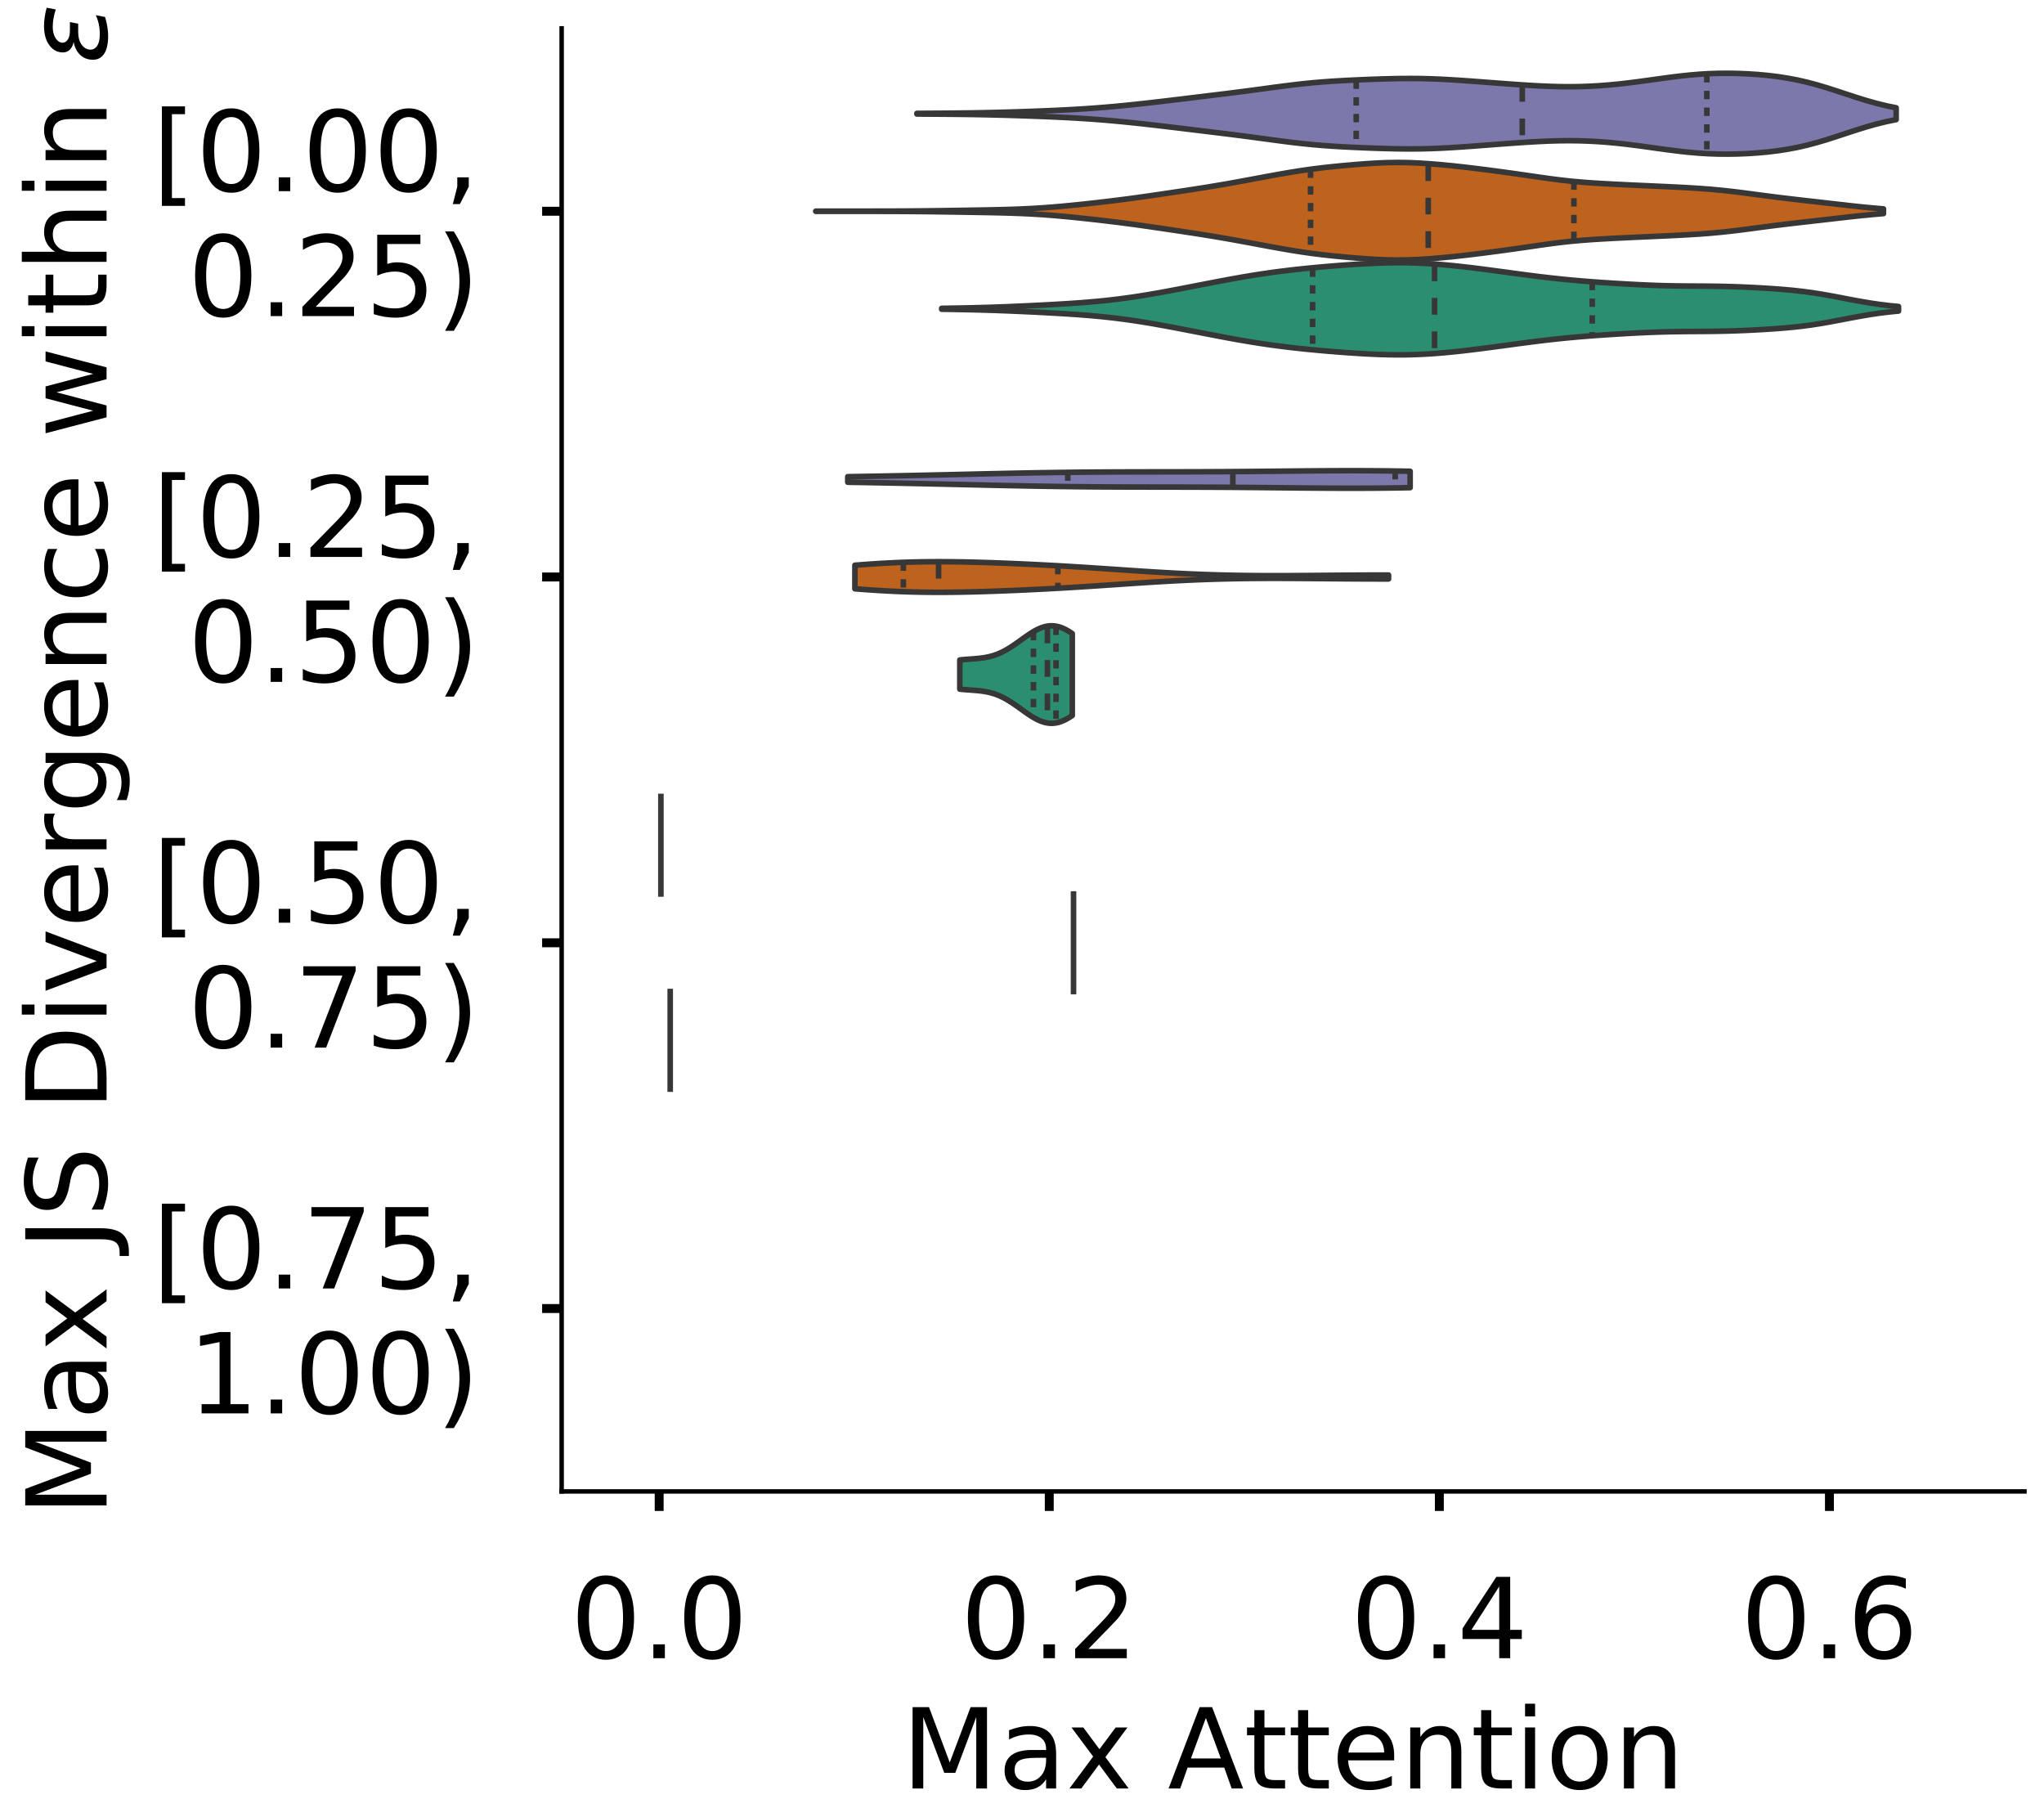 <?xml version="1.0" encoding="utf-8" standalone="no"?>
<!DOCTYPE svg PUBLIC "-//W3C//DTD SVG 1.1//EN"
  "http://www.w3.org/Graphics/SVG/1.1/DTD/svg11.dtd">
<!-- Created with matplotlib (https://matplotlib.org/) -->
<svg height="324.058pt" version="1.1" viewBox="0 0 366.475 324.058" width="366.475pt" xmlns="http://www.w3.org/2000/svg" xmlns:xlink="http://www.w3.org/1999/xlink">
 <defs>
  <style type="text/css">
*{stroke-linecap:butt;stroke-linejoin:round;}
  </style>
 </defs>
 <g id="figure_1">
  <g id="patch_1">
   <path d="M 0 324.058 
L 366.475 324.058 
L 366.475 -0 
L 0 -0 
z
" style="fill:#ffffff;"/>
  </g>
  <g id="axes_1">
   <g id="patch_2">
    <path d="M -269.375 267.358 
L -7.1 267.358 
L -7.1 5.083 
L -269.375 5.083 
z
" style="fill:#ffffff;"/>
   </g>
   <g id="patch_3">
    <path clip-path="url(#p5a71012944)" d="M -257.453 267.358 
L -251.493 267.358 
L -251.493 266.373 
L -257.453 266.373 
z
" style="fill:#7570b3;opacity:0.6;stroke:#000000;stroke-linejoin:miter;stroke-width:0.5;"/>
   </g>
   <g id="patch_4">
    <path clip-path="url(#p5a71012944)" d="M -251.493 267.358 
L -245.532 267.358 
L -245.532 267.358 
L -251.493 267.358 
z
" style="fill:#7570b3;opacity:0.6;stroke:#000000;stroke-linejoin:miter;stroke-width:0.5;"/>
   </g>
   <g id="patch_5">
    <path clip-path="url(#p5a71012944)" d="M -245.532 267.358 
L -239.571 267.358 
L -239.571 267.358 
L -245.532 267.358 
z
" style="fill:#7570b3;opacity:0.6;stroke:#000000;stroke-linejoin:miter;stroke-width:0.5;"/>
   </g>
   <g id="patch_6">
    <path clip-path="url(#p5a71012944)" d="M -239.571 267.358 
L -233.61 267.358 
L -233.61 267.358 
L -239.571 267.358 
z
" style="fill:#7570b3;opacity:0.6;stroke:#000000;stroke-linejoin:miter;stroke-width:0.5;"/>
   </g>
   <g id="patch_7">
    <path clip-path="url(#p5a71012944)" d="M -233.61 267.358 
L -227.649 267.358 
L -227.649 267.358 
L -233.61 267.358 
z
" style="fill:#7570b3;opacity:0.6;stroke:#000000;stroke-linejoin:miter;stroke-width:0.5;"/>
   </g>
   <g id="patch_8">
    <path clip-path="url(#p5a71012944)" d="M -227.649 267.358 
L -221.689 267.358 
L -221.689 266.373 
L -227.649 266.373 
z
" style="fill:#7570b3;opacity:0.6;stroke:#000000;stroke-linejoin:miter;stroke-width:0.5;"/>
   </g>
   <g id="patch_9">
    <path clip-path="url(#p5a71012944)" d="M -221.689 267.358 
L -215.728 267.358 
L -215.728 267.358 
L -221.689 267.358 
z
" style="fill:#7570b3;opacity:0.6;stroke:#000000;stroke-linejoin:miter;stroke-width:0.5;"/>
   </g>
   <g id="patch_10">
    <path clip-path="url(#p5a71012944)" d="M -215.728 267.358 
L -209.767 267.358 
L -209.767 264.404 
L -215.728 264.404 
z
" style="fill:#7570b3;opacity:0.6;stroke:#000000;stroke-linejoin:miter;stroke-width:0.5;"/>
   </g>
   <g id="patch_11">
    <path clip-path="url(#p5a71012944)" d="M -209.767 267.358 
L -203.806 267.358 
L -203.806 266.373 
L -209.767 266.373 
z
" style="fill:#7570b3;opacity:0.6;stroke:#000000;stroke-linejoin:miter;stroke-width:0.5;"/>
   </g>
   <g id="patch_12">
    <path clip-path="url(#p5a71012944)" d="M -203.806 267.358 
L -197.845 267.358 
L -197.845 264.404 
L -203.806 264.404 
z
" style="fill:#7570b3;opacity:0.6;stroke:#000000;stroke-linejoin:miter;stroke-width:0.5;"/>
   </g>
   <g id="patch_13">
    <path clip-path="url(#p5a71012944)" d="M -197.845 267.358 
L -191.885 267.358 
L -191.885 259.479 
L -197.845 259.479 
z
" style="fill:#7570b3;opacity:0.6;stroke:#000000;stroke-linejoin:miter;stroke-width:0.5;"/>
   </g>
   <g id="patch_14">
    <path clip-path="url(#p5a71012944)" d="M -191.885 267.358 
L -185.924 267.358 
L -185.924 250.616 
L -191.885 250.616 
z
" style="fill:#7570b3;opacity:0.6;stroke:#000000;stroke-linejoin:miter;stroke-width:0.5;"/>
   </g>
   <g id="patch_15">
    <path clip-path="url(#p5a71012944)" d="M -185.924 267.358 
L -179.963 267.358 
L -179.963 247.661 
L -185.924 247.661 
z
" style="fill:#7570b3;opacity:0.6;stroke:#000000;stroke-linejoin:miter;stroke-width:0.5;"/>
   </g>
   <g id="patch_16">
    <path clip-path="url(#p5a71012944)" d="M -179.963 267.358 
L -174.002 267.358 
L -174.002 240.767 
L -179.963 240.767 
z
" style="fill:#7570b3;opacity:0.6;stroke:#000000;stroke-linejoin:miter;stroke-width:0.5;"/>
   </g>
   <g id="patch_17">
    <path clip-path="url(#p5a71012944)" d="M -174.002 267.358 
L -168.041 267.358 
L -168.041 204.328 
L -174.002 204.328 
z
" style="fill:#7570b3;opacity:0.6;stroke:#000000;stroke-linejoin:miter;stroke-width:0.5;"/>
   </g>
   <g id="patch_18">
    <path clip-path="url(#p5a71012944)" d="M -168.041 267.358 
L -162.081 267.358 
L -162.081 201.373 
L -168.041 201.373 
z
" style="fill:#7570b3;opacity:0.6;stroke:#000000;stroke-linejoin:miter;stroke-width:0.5;"/>
   </g>
   <g id="patch_19">
    <path clip-path="url(#p5a71012944)" d="M -162.081 267.358 
L -156.12 267.358 
L -156.12 166.904 
L -162.081 166.904 
z
" style="fill:#7570b3;opacity:0.6;stroke:#000000;stroke-linejoin:miter;stroke-width:0.5;"/>
   </g>
   <g id="patch_20">
    <path clip-path="url(#p5a71012944)" d="M -156.12 267.358 
L -150.159 267.358 
L -150.159 168.874 
L -156.12 168.874 
z
" style="fill:#7570b3;opacity:0.6;stroke:#000000;stroke-linejoin:miter;stroke-width:0.5;"/>
   </g>
   <g id="patch_21">
    <path clip-path="url(#p5a71012944)" d="M -150.159 267.358 
L -144.198 267.358 
L -144.198 121.601 
L -150.159 121.601 
z
" style="fill:#7570b3;opacity:0.6;stroke:#000000;stroke-linejoin:miter;stroke-width:0.5;"/>
   </g>
   <g id="patch_22">
    <path clip-path="url(#p5a71012944)" d="M -144.198 267.358 
L -138.238 267.358 
L -138.238 109.783 
L -144.198 109.783 
z
" style="fill:#7570b3;opacity:0.6;stroke:#000000;stroke-linejoin:miter;stroke-width:0.5;"/>
   </g>
   <g id="patch_23">
    <path clip-path="url(#p5a71012944)" d="M -138.238 267.358 
L -132.277 267.358 
L -132.277 116.677 
L -138.238 116.677 
z
" style="fill:#7570b3;opacity:0.6;stroke:#000000;stroke-linejoin:miter;stroke-width:0.5;"/>
   </g>
   <g id="patch_24">
    <path clip-path="url(#p5a71012944)" d="M -132.277 267.358 
L -126.316 267.358 
L -126.316 100.919 
L -132.277 100.919 
z
" style="fill:#7570b3;opacity:0.6;stroke:#000000;stroke-linejoin:miter;stroke-width:0.5;"/>
   </g>
   <g id="patch_25">
    <path clip-path="url(#p5a71012944)" d="M -126.316 267.358 
L -120.355 267.358 
L -120.355 81.222 
L -126.316 81.222 
z
" style="fill:#7570b3;opacity:0.6;stroke:#000000;stroke-linejoin:miter;stroke-width:0.5;"/>
   </g>
   <g id="patch_26">
    <path clip-path="url(#p5a71012944)" d="M -120.355 267.358 
L -114.394 267.358 
L -114.394 109.783 
L -120.355 109.783 
z
" style="fill:#7570b3;opacity:0.6;stroke:#000000;stroke-linejoin:miter;stroke-width:0.5;"/>
   </g>
   <g id="patch_27">
    <path clip-path="url(#p5a71012944)" d="M -114.394 267.358 
L -108.434 267.358 
L -108.434 131.449 
L -114.394 131.449 
z
" style="fill:#7570b3;opacity:0.6;stroke:#000000;stroke-linejoin:miter;stroke-width:0.5;"/>
   </g>
   <g id="patch_28">
    <path clip-path="url(#p5a71012944)" d="M -108.434 267.358 
L -102.473 267.358 
L -102.473 127.51 
L -108.434 127.51 
z
" style="fill:#7570b3;opacity:0.6;stroke:#000000;stroke-linejoin:miter;stroke-width:0.5;"/>
   </g>
   <g id="patch_29">
    <path clip-path="url(#p5a71012944)" d="M -102.473 267.358 
L -96.512 267.358 
L -96.512 169.858 
L -102.473 169.858 
z
" style="fill:#7570b3;opacity:0.6;stroke:#000000;stroke-linejoin:miter;stroke-width:0.5;"/>
   </g>
   <g id="patch_30">
    <path clip-path="url(#p5a71012944)" d="M -96.512 267.358 
L -90.551 267.358 
L -90.551 142.283 
L -96.512 142.283 
z
" style="fill:#7570b3;opacity:0.6;stroke:#000000;stroke-linejoin:miter;stroke-width:0.5;"/>
   </g>
   <g id="patch_31">
    <path clip-path="url(#p5a71012944)" d="M -90.551 267.358 
L -84.59 267.358 
L -84.59 126.525 
L -90.551 126.525 
z
" style="fill:#7570b3;opacity:0.6;stroke:#000000;stroke-linejoin:miter;stroke-width:0.5;"/>
   </g>
   <g id="patch_32">
    <path clip-path="url(#p5a71012944)" d="M -84.59 267.358 
L -78.63 267.358 
L -78.63 90.086 
L -84.59 90.086 
z
" style="fill:#7570b3;opacity:0.6;stroke:#000000;stroke-linejoin:miter;stroke-width:0.5;"/>
   </g>
   <g id="patch_33">
    <path clip-path="url(#p5a71012944)" d="M -78.63 267.358 
L -72.669 267.358 
L -72.669 74.328 
L -78.63 74.328 
z
" style="fill:#7570b3;opacity:0.6;stroke:#000000;stroke-linejoin:miter;stroke-width:0.5;"/>
   </g>
   <g id="patch_34">
    <path clip-path="url(#p5a71012944)" d="M -72.669 267.358 
L -66.708 267.358 
L -66.708 66.449 
L -72.669 66.449 
z
" style="fill:#7570b3;opacity:0.6;stroke:#000000;stroke-linejoin:miter;stroke-width:0.5;"/>
   </g>
   <g id="patch_35">
    <path clip-path="url(#p5a71012944)" d="M -66.708 267.358 
L -60.747 267.358 
L -60.747 76.298 
L -66.708 76.298 
z
" style="fill:#7570b3;opacity:0.6;stroke:#000000;stroke-linejoin:miter;stroke-width:0.5;"/>
   </g>
   <g id="patch_36">
    <path clip-path="url(#p5a71012944)" d="M -60.747 267.358 
L -54.786 267.358 
L -54.786 95.995 
L -60.747 95.995 
z
" style="fill:#7570b3;opacity:0.6;stroke:#000000;stroke-linejoin:miter;stroke-width:0.5;"/>
   </g>
   <g id="patch_37">
    <path clip-path="url(#p5a71012944)" d="M -54.786 267.358 
L -48.826 267.358 
L -48.826 149.177 
L -54.786 149.177 
z
" style="fill:#7570b3;opacity:0.6;stroke:#000000;stroke-linejoin:miter;stroke-width:0.5;"/>
   </g>
   <g id="patch_38">
    <path clip-path="url(#p5a71012944)" d="M -48.826 267.358 
L -42.865 267.358 
L -42.865 237.813 
L -48.826 237.813 
z
" style="fill:#7570b3;opacity:0.6;stroke:#000000;stroke-linejoin:miter;stroke-width:0.5;"/>
   </g>
   <g id="patch_39">
    <path clip-path="url(#p5a71012944)" d="M -42.865 267.358 
L -36.904 267.358 
L -36.904 262.434 
L -42.865 262.434 
z
" style="fill:#7570b3;opacity:0.6;stroke:#000000;stroke-linejoin:miter;stroke-width:0.5;"/>
   </g>
   <g id="patch_40">
    <path clip-path="url(#p5a71012944)" d="M -36.904 267.358 
L -30.943 267.358 
L -30.943 267.358 
L -36.904 267.358 
z
" style="fill:#7570b3;opacity:0.6;stroke:#000000;stroke-linejoin:miter;stroke-width:0.5;"/>
   </g>
   <g id="patch_41">
    <path clip-path="url(#p5a71012944)" d="M -30.943 267.358 
L -24.982 267.358 
L -24.982 267.358 
L -30.943 267.358 
z
" style="fill:#7570b3;opacity:0.6;stroke:#000000;stroke-linejoin:miter;stroke-width:0.5;"/>
   </g>
   <g id="patch_42">
    <path clip-path="url(#p5a71012944)" d="M -24.982 267.358 
L -19.022 267.358 
L -19.022 267.358 
L -24.982 267.358 
z
" style="fill:#7570b3;opacity:0.6;stroke:#000000;stroke-linejoin:miter;stroke-width:0.5;"/>
   </g>
   <g id="patch_43">
    <path clip-path="url(#p5a71012944)" d="M -257.453 267.358 
L -251.493 267.358 
L -251.493 267.358 
L -257.453 267.358 
z
" style="fill:#d95f02;opacity:0.6;stroke:#000000;stroke-linejoin:miter;stroke-width:0.5;"/>
   </g>
   <g id="patch_44">
    <path clip-path="url(#p5a71012944)" d="M -251.493 267.358 
L -245.532 267.358 
L -245.532 267.358 
L -251.493 267.358 
z
" style="fill:#d95f02;opacity:0.6;stroke:#000000;stroke-linejoin:miter;stroke-width:0.5;"/>
   </g>
   <g id="patch_45">
    <path clip-path="url(#p5a71012944)" d="M -245.532 267.358 
L -239.571 267.358 
L -239.571 267.358 
L -245.532 267.358 
z
" style="fill:#d95f02;opacity:0.6;stroke:#000000;stroke-linejoin:miter;stroke-width:0.5;"/>
   </g>
   <g id="patch_46">
    <path clip-path="url(#p5a71012944)" d="M -239.571 267.358 
L -233.61 267.358 
L -233.61 267.358 
L -239.571 267.358 
z
" style="fill:#d95f02;opacity:0.6;stroke:#000000;stroke-linejoin:miter;stroke-width:0.5;"/>
   </g>
   <g id="patch_47">
    <path clip-path="url(#p5a71012944)" d="M -233.61 267.358 
L -227.649 267.358 
L -227.649 266.511 
L -233.61 266.511 
z
" style="fill:#d95f02;opacity:0.6;stroke:#000000;stroke-linejoin:miter;stroke-width:0.5;"/>
   </g>
   <g id="patch_48">
    <path clip-path="url(#p5a71012944)" d="M -227.649 267.358 
L -221.689 267.358 
L -221.689 266.511 
L -227.649 266.511 
z
" style="fill:#d95f02;opacity:0.6;stroke:#000000;stroke-linejoin:miter;stroke-width:0.5;"/>
   </g>
   <g id="patch_49">
    <path clip-path="url(#p5a71012944)" d="M -221.689 267.358 
L -215.728 267.358 
L -215.728 265.665 
L -221.689 265.665 
z
" style="fill:#d95f02;opacity:0.6;stroke:#000000;stroke-linejoin:miter;stroke-width:0.5;"/>
   </g>
   <g id="patch_50">
    <path clip-path="url(#p5a71012944)" d="M -215.728 267.358 
L -209.767 267.358 
L -209.767 263.971 
L -215.728 263.971 
z
" style="fill:#d95f02;opacity:0.6;stroke:#000000;stroke-linejoin:miter;stroke-width:0.5;"/>
   </g>
   <g id="patch_51">
    <path clip-path="url(#p5a71012944)" d="M -209.767 267.358 
L -203.806 267.358 
L -203.806 263.125 
L -209.767 263.125 
z
" style="fill:#d95f02;opacity:0.6;stroke:#000000;stroke-linejoin:miter;stroke-width:0.5;"/>
   </g>
   <g id="patch_52">
    <path clip-path="url(#p5a71012944)" d="M -203.806 267.358 
L -197.845 267.358 
L -197.845 261.431 
L -203.806 261.431 
z
" style="fill:#d95f02;opacity:0.6;stroke:#000000;stroke-linejoin:miter;stroke-width:0.5;"/>
   </g>
   <g id="patch_53">
    <path clip-path="url(#p5a71012944)" d="M -197.845 267.358 
L -191.885 267.358 
L -191.885 259.738 
L -197.845 259.738 
z
" style="fill:#d95f02;opacity:0.6;stroke:#000000;stroke-linejoin:miter;stroke-width:0.5;"/>
   </g>
   <g id="patch_54">
    <path clip-path="url(#p5a71012944)" d="M -191.885 267.358 
L -185.924 267.358 
L -185.924 250.424 
L -191.885 250.424 
z
" style="fill:#d95f02;opacity:0.6;stroke:#000000;stroke-linejoin:miter;stroke-width:0.5;"/>
   </g>
   <g id="patch_55">
    <path clip-path="url(#p5a71012944)" d="M -185.924 267.358 
L -179.963 267.358 
L -179.963 230.949 
L -185.924 230.949 
z
" style="fill:#d95f02;opacity:0.6;stroke:#000000;stroke-linejoin:miter;stroke-width:0.5;"/>
   </g>
   <g id="patch_56">
    <path clip-path="url(#p5a71012944)" d="M -179.963 267.358 
L -174.002 267.358 
L -174.002 219.095 
L -179.963 219.095 
z
" style="fill:#d95f02;opacity:0.6;stroke:#000000;stroke-linejoin:miter;stroke-width:0.5;"/>
   </g>
   <g id="patch_57">
    <path clip-path="url(#p5a71012944)" d="M -174.002 267.358 
L -168.041 267.358 
L -168.041 194.539 
L -174.002 194.539 
z
" style="fill:#d95f02;opacity:0.6;stroke:#000000;stroke-linejoin:miter;stroke-width:0.5;"/>
   </g>
   <g id="patch_58">
    <path clip-path="url(#p5a71012944)" d="M -168.041 267.358 
L -162.081 267.358 
L -162.081 164.057 
L -168.041 164.057 
z
" style="fill:#d95f02;opacity:0.6;stroke:#000000;stroke-linejoin:miter;stroke-width:0.5;"/>
   </g>
   <g id="patch_59">
    <path clip-path="url(#p5a71012944)" d="M -162.081 267.358 
L -156.12 267.358 
L -156.12 155.59 
L -162.081 155.59 
z
" style="fill:#d95f02;opacity:0.6;stroke:#000000;stroke-linejoin:miter;stroke-width:0.5;"/>
   </g>
   <g id="patch_60">
    <path clip-path="url(#p5a71012944)" d="M -156.12 267.358 
L -150.159 267.358 
L -150.159 103.939 
L -156.12 103.939 
z
" style="fill:#d95f02;opacity:0.6;stroke:#000000;stroke-linejoin:miter;stroke-width:0.5;"/>
   </g>
   <g id="patch_61">
    <path clip-path="url(#p5a71012944)" d="M -150.159 267.358 
L -144.198 267.358 
L -144.198 82.771 
L -150.159 82.771 
z
" style="fill:#d95f02;opacity:0.6;stroke:#000000;stroke-linejoin:miter;stroke-width:0.5;"/>
   </g>
   <g id="patch_62">
    <path clip-path="url(#p5a71012944)" d="M -144.198 267.358 
L -138.238 267.358 
L -138.238 63.296 
L -144.198 63.296 
z
" style="fill:#d95f02;opacity:0.6;stroke:#000000;stroke-linejoin:miter;stroke-width:0.5;"/>
   </g>
   <g id="patch_63">
    <path clip-path="url(#p5a71012944)" d="M -138.238 267.358 
L -132.277 267.358 
L -132.277 42.974 
L -138.238 42.974 
z
" style="fill:#d95f02;opacity:0.6;stroke:#000000;stroke-linejoin:miter;stroke-width:0.5;"/>
   </g>
   <g id="patch_64">
    <path clip-path="url(#p5a71012944)" d="M -132.277 267.358 
L -126.316 267.358 
L -126.316 17.572 
L -132.277 17.572 
z
" style="fill:#d95f02;opacity:0.6;stroke:#000000;stroke-linejoin:miter;stroke-width:0.5;"/>
   </g>
   <g id="patch_65">
    <path clip-path="url(#p5a71012944)" d="M -126.316 267.358 
L -120.355 267.358 
L -120.355 54.829 
L -126.316 54.829 
z
" style="fill:#d95f02;opacity:0.6;stroke:#000000;stroke-linejoin:miter;stroke-width:0.5;"/>
   </g>
   <g id="patch_66">
    <path clip-path="url(#p5a71012944)" d="M -120.355 267.358 
L -114.394 267.358 
L -114.394 41.281 
L -120.355 41.281 
z
" style="fill:#d95f02;opacity:0.6;stroke:#000000;stroke-linejoin:miter;stroke-width:0.5;"/>
   </g>
   <g id="patch_67">
    <path clip-path="url(#p5a71012944)" d="M -114.394 267.358 
L -108.434 267.358 
L -108.434 101.399 
L -114.394 101.399 
z
" style="fill:#d95f02;opacity:0.6;stroke:#000000;stroke-linejoin:miter;stroke-width:0.5;"/>
   </g>
   <g id="patch_68">
    <path clip-path="url(#p5a71012944)" d="M -108.434 267.358 
L -102.473 267.358 
L -102.473 77.69 
L -108.434 77.69 
z
" style="fill:#d95f02;opacity:0.6;stroke:#000000;stroke-linejoin:miter;stroke-width:0.5;"/>
   </g>
   <g id="patch_69">
    <path clip-path="url(#p5a71012944)" d="M -102.473 267.358 
L -96.512 267.358 
L -96.512 148.816 
L -102.473 148.816 
z
" style="fill:#d95f02;opacity:0.6;stroke:#000000;stroke-linejoin:miter;stroke-width:0.5;"/>
   </g>
   <g id="patch_70">
    <path clip-path="url(#p5a71012944)" d="M -96.512 267.358 
L -90.551 267.358 
L -90.551 125.954 
L -96.512 125.954 
z
" style="fill:#d95f02;opacity:0.6;stroke:#000000;stroke-linejoin:miter;stroke-width:0.5;"/>
   </g>
   <g id="patch_71">
    <path clip-path="url(#p5a71012944)" d="M -90.551 267.358 
L -84.59 267.358 
L -84.59 155.59 
L -90.551 155.59 
z
" style="fill:#d95f02;opacity:0.6;stroke:#000000;stroke-linejoin:miter;stroke-width:0.5;"/>
   </g>
   <g id="patch_72">
    <path clip-path="url(#p5a71012944)" d="M -84.59 267.358 
L -78.63 267.358 
L -78.63 143.735 
L -84.59 143.735 
z
" style="fill:#d95f02;opacity:0.6;stroke:#000000;stroke-linejoin:miter;stroke-width:0.5;"/>
   </g>
   <g id="patch_73">
    <path clip-path="url(#p5a71012944)" d="M -78.63 267.358 
L -72.669 267.358 
L -72.669 164.057 
L -78.63 164.057 
z
" style="fill:#d95f02;opacity:0.6;stroke:#000000;stroke-linejoin:miter;stroke-width:0.5;"/>
   </g>
   <g id="patch_74">
    <path clip-path="url(#p5a71012944)" d="M -72.669 267.358 
L -66.708 267.358 
L -66.708 165.75 
L -72.669 165.75 
z
" style="fill:#d95f02;opacity:0.6;stroke:#000000;stroke-linejoin:miter;stroke-width:0.5;"/>
   </g>
   <g id="patch_75">
    <path clip-path="url(#p5a71012944)" d="M -66.708 267.358 
L -60.747 267.358 
L -60.747 205.547 
L -66.708 205.547 
z
" style="fill:#d95f02;opacity:0.6;stroke:#000000;stroke-linejoin:miter;stroke-width:0.5;"/>
   </g>
   <g id="patch_76">
    <path clip-path="url(#p5a71012944)" d="M -60.747 267.358 
L -54.786 267.358 
L -54.786 210.627 
L -60.747 210.627 
z
" style="fill:#d95f02;opacity:0.6;stroke:#000000;stroke-linejoin:miter;stroke-width:0.5;"/>
   </g>
   <g id="patch_77">
    <path clip-path="url(#p5a71012944)" d="M -54.786 267.358 
L -48.826 267.358 
L -48.826 234.336 
L -54.786 234.336 
z
" style="fill:#d95f02;opacity:0.6;stroke:#000000;stroke-linejoin:miter;stroke-width:0.5;"/>
   </g>
   <g id="patch_78">
    <path clip-path="url(#p5a71012944)" d="M -48.826 267.358 
L -42.865 267.358 
L -42.865 256.351 
L -48.826 256.351 
z
" style="fill:#d95f02;opacity:0.6;stroke:#000000;stroke-linejoin:miter;stroke-width:0.5;"/>
   </g>
   <g id="patch_79">
    <path clip-path="url(#p5a71012944)" d="M -42.865 267.358 
L -36.904 267.358 
L -36.904 267.358 
L -42.865 267.358 
z
" style="fill:#d95f02;opacity:0.6;stroke:#000000;stroke-linejoin:miter;stroke-width:0.5;"/>
   </g>
   <g id="patch_80">
    <path clip-path="url(#p5a71012944)" d="M -36.904 267.358 
L -30.943 267.358 
L -30.943 267.358 
L -36.904 267.358 
z
" style="fill:#d95f02;opacity:0.6;stroke:#000000;stroke-linejoin:miter;stroke-width:0.5;"/>
   </g>
   <g id="patch_81">
    <path clip-path="url(#p5a71012944)" d="M -30.943 267.358 
L -24.982 267.358 
L -24.982 267.358 
L -30.943 267.358 
z
" style="fill:#d95f02;opacity:0.6;stroke:#000000;stroke-linejoin:miter;stroke-width:0.5;"/>
   </g>
   <g id="patch_82">
    <path clip-path="url(#p5a71012944)" d="M -24.982 267.358 
L -19.022 267.358 
L -19.022 267.358 
L -24.982 267.358 
z
" style="fill:#d95f02;opacity:0.6;stroke:#000000;stroke-linejoin:miter;stroke-width:0.5;"/>
   </g>
   <g id="patch_83">
    <path clip-path="url(#p5a71012944)" d="M -257.453 267.358 
L -251.493 267.358 
L -251.493 266.333 
L -257.453 266.333 
z
" style="fill:#1b9e77;opacity:0.6;stroke:#000000;stroke-linejoin:miter;stroke-width:0.5;"/>
   </g>
   <g id="patch_84">
    <path clip-path="url(#p5a71012944)" d="M -251.493 267.358 
L -245.532 267.358 
L -245.532 267.358 
L -251.493 267.358 
z
" style="fill:#1b9e77;opacity:0.6;stroke:#000000;stroke-linejoin:miter;stroke-width:0.5;"/>
   </g>
   <g id="patch_85">
    <path clip-path="url(#p5a71012944)" d="M -245.532 267.358 
L -239.571 267.358 
L -239.571 267.358 
L -245.532 267.358 
z
" style="fill:#1b9e77;opacity:0.6;stroke:#000000;stroke-linejoin:miter;stroke-width:0.5;"/>
   </g>
   <g id="patch_86">
    <path clip-path="url(#p5a71012944)" d="M -239.571 267.358 
L -233.61 267.358 
L -233.61 267.358 
L -239.571 267.358 
z
" style="fill:#1b9e77;opacity:0.6;stroke:#000000;stroke-linejoin:miter;stroke-width:0.5;"/>
   </g>
   <g id="patch_87">
    <path clip-path="url(#p5a71012944)" d="M -233.61 267.358 
L -227.649 267.358 
L -227.649 267.358 
L -233.61 267.358 
z
" style="fill:#1b9e77;opacity:0.6;stroke:#000000;stroke-linejoin:miter;stroke-width:0.5;"/>
   </g>
   <g id="patch_88">
    <path clip-path="url(#p5a71012944)" d="M -227.649 267.358 
L -221.689 267.358 
L -221.689 267.358 
L -227.649 267.358 
z
" style="fill:#1b9e77;opacity:0.6;stroke:#000000;stroke-linejoin:miter;stroke-width:0.5;"/>
   </g>
   <g id="patch_89">
    <path clip-path="url(#p5a71012944)" d="M -221.689 267.358 
L -215.728 267.358 
L -215.728 267.358 
L -221.689 267.358 
z
" style="fill:#1b9e77;opacity:0.6;stroke:#000000;stroke-linejoin:miter;stroke-width:0.5;"/>
   </g>
   <g id="patch_90">
    <path clip-path="url(#p5a71012944)" d="M -215.728 267.358 
L -209.767 267.358 
L -209.767 267.358 
L -215.728 267.358 
z
" style="fill:#1b9e77;opacity:0.6;stroke:#000000;stroke-linejoin:miter;stroke-width:0.5;"/>
   </g>
   <g id="patch_91">
    <path clip-path="url(#p5a71012944)" d="M -209.767 267.358 
L -203.806 267.358 
L -203.806 264.282 
L -209.767 264.282 
z
" style="fill:#1b9e77;opacity:0.6;stroke:#000000;stroke-linejoin:miter;stroke-width:0.5;"/>
   </g>
   <g id="patch_92">
    <path clip-path="url(#p5a71012944)" d="M -203.806 267.358 
L -197.845 267.358 
L -197.845 262.232 
L -203.806 262.232 
z
" style="fill:#1b9e77;opacity:0.6;stroke:#000000;stroke-linejoin:miter;stroke-width:0.5;"/>
   </g>
   <g id="patch_93">
    <path clip-path="url(#p5a71012944)" d="M -197.845 267.358 
L -191.885 267.358 
L -191.885 256.08 
L -197.845 256.08 
z
" style="fill:#1b9e77;opacity:0.6;stroke:#000000;stroke-linejoin:miter;stroke-width:0.5;"/>
   </g>
   <g id="patch_94">
    <path clip-path="url(#p5a71012944)" d="M -191.885 267.358 
L -185.924 267.358 
L -185.924 244.802 
L -191.885 244.802 
z
" style="fill:#1b9e77;opacity:0.6;stroke:#000000;stroke-linejoin:miter;stroke-width:0.5;"/>
   </g>
   <g id="patch_95">
    <path clip-path="url(#p5a71012944)" d="M -185.924 267.358 
L -179.963 267.358 
L -179.963 243.777 
L -185.924 243.777 
z
" style="fill:#1b9e77;opacity:0.6;stroke:#000000;stroke-linejoin:miter;stroke-width:0.5;"/>
   </g>
   <g id="patch_96">
    <path clip-path="url(#p5a71012944)" d="M -179.963 267.358 
L -174.002 267.358 
L -174.002 223.272 
L -179.963 223.272 
z
" style="fill:#1b9e77;opacity:0.6;stroke:#000000;stroke-linejoin:miter;stroke-width:0.5;"/>
   </g>
   <g id="patch_97">
    <path clip-path="url(#p5a71012944)" d="M -174.002 267.358 
L -168.041 267.358 
L -168.041 205.842 
L -174.002 205.842 
z
" style="fill:#1b9e77;opacity:0.6;stroke:#000000;stroke-linejoin:miter;stroke-width:0.5;"/>
   </g>
   <g id="patch_98">
    <path clip-path="url(#p5a71012944)" d="M -168.041 267.358 
L -162.081 267.358 
L -162.081 162.781 
L -168.041 162.781 
z
" style="fill:#1b9e77;opacity:0.6;stroke:#000000;stroke-linejoin:miter;stroke-width:0.5;"/>
   </g>
   <g id="patch_99">
    <path clip-path="url(#p5a71012944)" d="M -162.081 267.358 
L -156.12 267.358 
L -156.12 135.098 
L -162.081 135.098 
z
" style="fill:#1b9e77;opacity:0.6;stroke:#000000;stroke-linejoin:miter;stroke-width:0.5;"/>
   </g>
   <g id="patch_100">
    <path clip-path="url(#p5a71012944)" d="M -156.12 267.358 
L -150.159 267.358 
L -150.159 100.239 
L -156.12 100.239 
z
" style="fill:#1b9e77;opacity:0.6;stroke:#000000;stroke-linejoin:miter;stroke-width:0.5;"/>
   </g>
   <g id="patch_101">
    <path clip-path="url(#p5a71012944)" d="M -150.159 267.358 
L -144.198 267.358 
L -144.198 94.087 
L -150.159 94.087 
z
" style="fill:#1b9e77;opacity:0.6;stroke:#000000;stroke-linejoin:miter;stroke-width:0.5;"/>
   </g>
   <g id="patch_102">
    <path clip-path="url(#p5a71012944)" d="M -144.198 267.358 
L -138.238 267.358 
L -138.238 55.127 
L -144.198 55.127 
z
" style="fill:#1b9e77;opacity:0.6;stroke:#000000;stroke-linejoin:miter;stroke-width:0.5;"/>
   </g>
   <g id="patch_103">
    <path clip-path="url(#p5a71012944)" d="M -138.238 267.358 
L -132.277 267.358 
L -132.277 59.228 
L -138.238 59.228 
z
" style="fill:#1b9e77;opacity:0.6;stroke:#000000;stroke-linejoin:miter;stroke-width:0.5;"/>
   </g>
   <g id="patch_104">
    <path clip-path="url(#p5a71012944)" d="M -132.277 267.358 
L -126.316 267.358 
L -126.316 43.849 
L -132.277 43.849 
z
" style="fill:#1b9e77;opacity:0.6;stroke:#000000;stroke-linejoin:miter;stroke-width:0.5;"/>
   </g>
   <g id="patch_105">
    <path clip-path="url(#p5a71012944)" d="M -126.316 267.358 
L -120.355 267.358 
L -120.355 52.051 
L -126.316 52.051 
z
" style="fill:#1b9e77;opacity:0.6;stroke:#000000;stroke-linejoin:miter;stroke-width:0.5;"/>
   </g>
   <g id="patch_106">
    <path clip-path="url(#p5a71012944)" d="M -120.355 267.358 
L -114.394 267.358 
L -114.394 63.329 
L -120.355 63.329 
z
" style="fill:#1b9e77;opacity:0.6;stroke:#000000;stroke-linejoin:miter;stroke-width:0.5;"/>
   </g>
   <g id="patch_107">
    <path clip-path="url(#p5a71012944)" d="M -114.394 267.358 
L -108.434 267.358 
L -108.434 98.189 
L -114.394 98.189 
z
" style="fill:#1b9e77;opacity:0.6;stroke:#000000;stroke-linejoin:miter;stroke-width:0.5;"/>
   </g>
   <g id="patch_108">
    <path clip-path="url(#p5a71012944)" d="M -108.434 267.358 
L -102.473 267.358 
L -102.473 103.315 
L -108.434 103.315 
z
" style="fill:#1b9e77;opacity:0.6;stroke:#000000;stroke-linejoin:miter;stroke-width:0.5;"/>
   </g>
   <g id="patch_109">
    <path clip-path="url(#p5a71012944)" d="M -102.473 267.358 
L -96.512 267.358 
L -96.512 127.921 
L -102.473 127.921 
z
" style="fill:#1b9e77;opacity:0.6;stroke:#000000;stroke-linejoin:miter;stroke-width:0.5;"/>
   </g>
   <g id="patch_110">
    <path clip-path="url(#p5a71012944)" d="M -96.512 267.358 
L -90.551 267.358 
L -90.551 157.654 
L -96.512 157.654 
z
" style="fill:#1b9e77;opacity:0.6;stroke:#000000;stroke-linejoin:miter;stroke-width:0.5;"/>
   </g>
   <g id="patch_111">
    <path clip-path="url(#p5a71012944)" d="M -90.551 267.358 
L -84.59 267.358 
L -84.59 138.174 
L -90.551 138.174 
z
" style="fill:#1b9e77;opacity:0.6;stroke:#000000;stroke-linejoin:miter;stroke-width:0.5;"/>
   </g>
   <g id="patch_112">
    <path clip-path="url(#p5a71012944)" d="M -84.59 267.358 
L -78.63 267.358 
L -78.63 174.059 
L -84.59 174.059 
z
" style="fill:#1b9e77;opacity:0.6;stroke:#000000;stroke-linejoin:miter;stroke-width:0.5;"/>
   </g>
   <g id="patch_113">
    <path clip-path="url(#p5a71012944)" d="M -78.63 267.358 
L -72.669 267.358 
L -72.669 160.73 
L -78.63 160.73 
z
" style="fill:#1b9e77;opacity:0.6;stroke:#000000;stroke-linejoin:miter;stroke-width:0.5;"/>
   </g>
   <g id="patch_114">
    <path clip-path="url(#p5a71012944)" d="M -72.669 267.358 
L -66.708 267.358 
L -66.708 152.528 
L -72.669 152.528 
z
" style="fill:#1b9e77;opacity:0.6;stroke:#000000;stroke-linejoin:miter;stroke-width:0.5;"/>
   </g>
   <g id="patch_115">
    <path clip-path="url(#p5a71012944)" d="M -66.708 267.358 
L -60.747 267.358 
L -60.747 185.337 
L -66.708 185.337 
z
" style="fill:#1b9e77;opacity:0.6;stroke:#000000;stroke-linejoin:miter;stroke-width:0.5;"/>
   </g>
   <g id="patch_116">
    <path clip-path="url(#p5a71012944)" d="M -60.747 267.358 
L -54.786 267.358 
L -54.786 158.68 
L -60.747 158.68 
z
" style="fill:#1b9e77;opacity:0.6;stroke:#000000;stroke-linejoin:miter;stroke-width:0.5;"/>
   </g>
   <g id="patch_117">
    <path clip-path="url(#p5a71012944)" d="M -54.786 267.358 
L -48.826 267.358 
L -48.826 213.019 
L -54.786 213.019 
z
" style="fill:#1b9e77;opacity:0.6;stroke:#000000;stroke-linejoin:miter;stroke-width:0.5;"/>
   </g>
   <g id="patch_118">
    <path clip-path="url(#p5a71012944)" d="M -48.826 267.358 
L -42.865 267.358 
L -42.865 255.055 
L -48.826 255.055 
z
" style="fill:#1b9e77;opacity:0.6;stroke:#000000;stroke-linejoin:miter;stroke-width:0.5;"/>
   </g>
   <g id="patch_119">
    <path clip-path="url(#p5a71012944)" d="M -42.865 267.358 
L -36.904 267.358 
L -36.904 266.333 
L -42.865 266.333 
z
" style="fill:#1b9e77;opacity:0.6;stroke:#000000;stroke-linejoin:miter;stroke-width:0.5;"/>
   </g>
   <g id="patch_120">
    <path clip-path="url(#p5a71012944)" d="M -36.904 267.358 
L -30.943 267.358 
L -30.943 267.358 
L -36.904 267.358 
z
" style="fill:#1b9e77;opacity:0.6;stroke:#000000;stroke-linejoin:miter;stroke-width:0.5;"/>
   </g>
   <g id="patch_121">
    <path clip-path="url(#p5a71012944)" d="M -30.943 267.358 
L -24.982 267.358 
L -24.982 267.358 
L -30.943 267.358 
z
" style="fill:#1b9e77;opacity:0.6;stroke:#000000;stroke-linejoin:miter;stroke-width:0.5;"/>
   </g>
   <g id="patch_122">
    <path clip-path="url(#p5a71012944)" d="M -24.982 267.358 
L -19.022 267.358 
L -19.022 267.358 
L -24.982 267.358 
z
" style="fill:#1b9e77;opacity:0.6;stroke:#000000;stroke-linejoin:miter;stroke-width:0.5;"/>
   </g>
   <g id="matplotlib.axis_1">
    <g id="xtick_1">
     <g id="line2d_1">
      <defs>
       <path d="M 0 0 
L 0 3.5 
" id="mca58c6150b" style="stroke:#000000;stroke-width:1.6;"/>
      </defs>
      <g/>
     </g>
     <g id="text_1">
      <!-- 0.0 -->
      <defs>
       <path d="M 31.781 66.406 
Q 24.172 66.406 20.328 58.906 
Q 16.5 51.422 16.5 36.375 
Q 16.5 21.391 20.328 13.891 
Q 24.172 6.391 31.781 6.391 
Q 39.453 6.391 43.281 13.891 
Q 47.125 21.391 47.125 36.375 
Q 47.125 51.422 43.281 58.906 
Q 39.453 66.406 31.781 66.406 
z
M 31.781 74.219 
Q 44.047 74.219 50.516 64.516 
Q 56.984 54.828 56.984 36.375 
Q 56.984 17.969 50.516 8.266 
Q 44.047 -1.422 31.781 -1.422 
Q 19.531 -1.422 13.062 8.266 
Q 6.594 17.969 6.594 36.375 
Q 6.594 54.828 13.062 64.516 
Q 19.531 74.219 31.781 74.219 
z
" id="DejaVuSans-48"/>
       <path d="M 10.688 12.406 
L 21 12.406 
L 21 0 
L 10.688 0 
z
" id="DejaVuSans-46"/>
      </defs>
      <g transform="translate(-273.357 297.255)scale(0.2 -0.2)">
       <use xlink:href="#DejaVuSans-48"/>
       <use x="63.623" xlink:href="#DejaVuSans-46"/>
       <use x="95.41" xlink:href="#DejaVuSans-48"/>
      </g>
     </g>
    </g>
    <g id="xtick_2">
     <g id="line2d_2">
      <g/>
     </g>
     <g id="text_2">
      <!-- 0.2 -->
      <defs>
       <path d="M 19.188 8.297 
L 53.609 8.297 
L 53.609 0 
L 7.328 0 
L 7.328 8.297 
Q 12.938 14.109 22.625 23.891 
Q 32.328 33.688 34.812 36.531 
Q 39.547 41.844 41.422 45.531 
Q 43.312 49.219 43.312 52.781 
Q 43.312 58.594 39.234 62.25 
Q 35.156 65.922 28.609 65.922 
Q 23.969 65.922 18.812 64.312 
Q 13.672 62.703 7.812 59.422 
L 7.812 69.391 
Q 13.766 71.781 18.938 73 
Q 24.125 74.219 28.422 74.219 
Q 39.75 74.219 46.484 68.547 
Q 53.219 62.891 53.219 53.422 
Q 53.219 48.922 51.531 44.891 
Q 49.859 40.875 45.406 35.406 
Q 44.188 33.984 37.641 27.219 
Q 31.109 20.453 19.188 8.297 
z
" id="DejaVuSans-50"/>
      </defs>
      <g transform="translate(-205.233 297.255)scale(0.2 -0.2)">
       <use xlink:href="#DejaVuSans-48"/>
       <use x="63.623" xlink:href="#DejaVuSans-46"/>
       <use x="95.41" xlink:href="#DejaVuSans-50"/>
      </g>
     </g>
    </g>
    <g id="xtick_3">
     <g id="line2d_3">
      <g/>
     </g>
     <g id="text_3">
      <!-- 0.4 -->
      <defs>
       <path d="M 37.797 64.312 
L 12.891 25.391 
L 37.797 25.391 
z
M 35.203 72.906 
L 47.609 72.906 
L 47.609 25.391 
L 58.016 25.391 
L 58.016 17.188 
L 47.609 17.188 
L 47.609 0 
L 37.797 0 
L 37.797 17.188 
L 4.891 17.188 
L 4.891 26.703 
z
" id="DejaVuSans-52"/>
      </defs>
      <g transform="translate(-137.11 297.255)scale(0.2 -0.2)">
       <use xlink:href="#DejaVuSans-48"/>
       <use x="63.623" xlink:href="#DejaVuSans-46"/>
       <use x="95.41" xlink:href="#DejaVuSans-52"/>
      </g>
     </g>
    </g>
    <g id="xtick_4">
     <g id="line2d_4">
      <g/>
     </g>
     <g id="text_4">
      <!-- 0.6 -->
      <defs>
       <path d="M 33.016 40.375 
Q 26.375 40.375 22.484 35.828 
Q 18.609 31.297 18.609 23.391 
Q 18.609 15.531 22.484 10.953 
Q 26.375 6.391 33.016 6.391 
Q 39.656 6.391 43.531 10.953 
Q 47.406 15.531 47.406 23.391 
Q 47.406 31.297 43.531 35.828 
Q 39.656 40.375 33.016 40.375 
z
M 52.594 71.297 
L 52.594 62.312 
Q 48.875 64.062 45.094 64.984 
Q 41.312 65.922 37.594 65.922 
Q 27.828 65.922 22.672 59.328 
Q 17.531 52.734 16.797 39.406 
Q 19.672 43.656 24.016 45.922 
Q 28.375 48.188 33.594 48.188 
Q 44.578 48.188 50.953 41.516 
Q 57.328 34.859 57.328 23.391 
Q 57.328 12.156 50.688 5.359 
Q 44.047 -1.422 33.016 -1.422 
Q 20.359 -1.422 13.672 8.266 
Q 6.984 17.969 6.984 36.375 
Q 6.984 53.656 15.188 63.938 
Q 23.391 74.219 37.203 74.219 
Q 40.922 74.219 44.703 73.484 
Q 48.484 72.75 52.594 71.297 
z
" id="DejaVuSans-54"/>
      </defs>
      <g transform="translate(-68.986 297.255)scale(0.2 -0.2)">
       <use xlink:href="#DejaVuSans-48"/>
       <use x="63.623" xlink:href="#DejaVuSans-46"/>
       <use x="95.41" xlink:href="#DejaVuSans-54"/>
      </g>
     </g>
    </g>
    <g id="text_5">
     <!--   -->
     <defs>
      <path id="DejaVuSans-32"/>
     </defs>
     <g transform="translate(-141.416 320.611)scale(0.2 -0.2)">
      <use xlink:href="#DejaVuSans-32"/>
     </g>
    </g>
   </g>
   <g id="matplotlib.axis_2">
    <g id="ytick_1">
     <g id="line2d_5">
      <defs>
       <path d="M 0 0 
L -3.5 0 
" id="m4d20244221" style="stroke:#000000;stroke-width:1.6;"/>
      </defs>
      <g/>
     </g>
     <g id="text_6">
      <!-- 0.00 -->
      <g transform="translate(-328.606 274.957)scale(0.2 -0.2)">
       <use xlink:href="#DejaVuSans-48"/>
       <use x="63.623" xlink:href="#DejaVuSans-46"/>
       <use x="95.41" xlink:href="#DejaVuSans-48"/>
       <use x="159.033" xlink:href="#DejaVuSans-48"/>
      </g>
     </g>
    </g>
    <g id="ytick_2">
     <g id="line2d_6">
      <g/>
     </g>
     <g id="text_7">
      <!-- 0.02 -->
      <g transform="translate(-328.606 213.01)scale(0.2 -0.2)">
       <use xlink:href="#DejaVuSans-48"/>
       <use x="63.623" xlink:href="#DejaVuSans-46"/>
       <use x="95.41" xlink:href="#DejaVuSans-48"/>
       <use x="159.033" xlink:href="#DejaVuSans-50"/>
      </g>
     </g>
    </g>
    <g id="ytick_3">
     <g id="line2d_7">
      <g/>
     </g>
     <g id="text_8">
      <!-- 0.04 -->
      <g transform="translate(-328.606 151.063)scale(0.2 -0.2)">
       <use xlink:href="#DejaVuSans-48"/>
       <use x="63.623" xlink:href="#DejaVuSans-46"/>
       <use x="95.41" xlink:href="#DejaVuSans-48"/>
       <use x="159.033" xlink:href="#DejaVuSans-52"/>
      </g>
     </g>
    </g>
    <g id="ytick_4">
     <g id="line2d_8">
      <g/>
     </g>
     <g id="text_9">
      <!-- 0.06 -->
      <g transform="translate(-328.606 89.116)scale(0.2 -0.2)">
       <use xlink:href="#DejaVuSans-48"/>
       <use x="63.623" xlink:href="#DejaVuSans-46"/>
       <use x="95.41" xlink:href="#DejaVuSans-48"/>
       <use x="159.033" xlink:href="#DejaVuSans-54"/>
      </g>
     </g>
    </g>
    <g id="ytick_5">
     <g id="line2d_9">
      <g/>
     </g>
     <g id="text_10">
      <!-- 0.08 -->
      <defs>
       <path d="M 31.781 34.625 
Q 24.75 34.625 20.719 30.859 
Q 16.703 27.094 16.703 20.516 
Q 16.703 13.922 20.719 10.156 
Q 24.75 6.391 31.781 6.391 
Q 38.812 6.391 42.859 10.172 
Q 46.922 13.969 46.922 20.516 
Q 46.922 27.094 42.891 30.859 
Q 38.875 34.625 31.781 34.625 
z
M 21.922 38.812 
Q 15.578 40.375 12.031 44.719 
Q 8.5 49.078 8.5 55.328 
Q 8.5 64.062 14.719 69.141 
Q 20.953 74.219 31.781 74.219 
Q 42.672 74.219 48.875 69.141 
Q 55.078 64.062 55.078 55.328 
Q 55.078 49.078 51.531 44.719 
Q 48 40.375 41.703 38.812 
Q 48.828 37.156 52.797 32.312 
Q 56.781 27.484 56.781 20.516 
Q 56.781 9.906 50.312 4.234 
Q 43.844 -1.422 31.781 -1.422 
Q 19.734 -1.422 13.25 4.234 
Q 6.781 9.906 6.781 20.516 
Q 6.781 27.484 10.781 32.312 
Q 14.797 37.156 21.922 38.812 
z
M 18.312 54.391 
Q 18.312 48.734 21.844 45.562 
Q 25.391 42.391 31.781 42.391 
Q 38.141 42.391 41.719 45.562 
Q 45.312 48.734 45.312 54.391 
Q 45.312 60.062 41.719 63.234 
Q 38.141 66.406 31.781 66.406 
Q 25.391 66.406 21.844 63.234 
Q 18.312 60.062 18.312 54.391 
z
" id="DejaVuSans-56"/>
      </defs>
      <g transform="translate(-328.606 27.169)scale(0.2 -0.2)">
       <use xlink:href="#DejaVuSans-48"/>
       <use x="63.623" xlink:href="#DejaVuSans-46"/>
       <use x="95.41" xlink:href="#DejaVuSans-48"/>
       <use x="159.033" xlink:href="#DejaVuSans-56"/>
      </g>
     </g>
    </g>
    <g id="text_11">
     <!--   -->
     <g transform="translate(-336.267 139.017)rotate(-90)scale(0.176 -0.176)">
      <use xlink:href="#DejaVuSans-32"/>
     </g>
    </g>
   </g>
   <g id="patch_123">
    <path style="fill:none;stroke:#000000;stroke-linecap:square;stroke-linejoin:miter;stroke-width:0.8;"/>
   </g>
   <g id="patch_124">
    <path style="fill:none;stroke:#000000;stroke-linecap:square;stroke-linejoin:miter;stroke-width:0.8;"/>
   </g>
  </g>
  <g id="axes_2">
   <g id="patch_125">
    <path d="M 100.7 267.358 
L 362.975 267.358 
L 362.975 5.083 
L 100.7 5.083 
z
" style="fill:#ffffff;"/>
   </g>
   <g id="PolyCollection_1">
    <defs>
     <path d="M 164.389 -303.615 
L 164.389 -303.736 
L 166.163 -303.746 
L 167.936 -303.757 
L 169.71 -303.769 
L 171.484 -303.785 
L 173.257 -303.806 
L 175.031 -303.833 
L 176.804 -303.866 
L 178.578 -303.906 
L 180.351 -303.952 
L 182.125 -304.005 
L 183.898 -304.063 
L 185.672 -304.127 
L 187.446 -304.197 
L 189.219 -304.273 
L 190.993 -304.358 
L 192.766 -304.455 
L 194.54 -304.564 
L 196.313 -304.687 
L 198.087 -304.827 
L 199.86 -304.981 
L 201.634 -305.151 
L 203.408 -305.333 
L 205.181 -305.526 
L 206.955 -305.727 
L 208.728 -305.934 
L 210.502 -306.145 
L 212.275 -306.359 
L 214.049 -306.574 
L 215.822 -306.789 
L 217.596 -307.005 
L 219.37 -307.222 
L 221.143 -307.444 
L 222.917 -307.67 
L 224.69 -307.904 
L 226.464 -308.142 
L 228.237 -308.382 
L 230.011 -308.616 
L 231.784 -308.838 
L 233.558 -309.04 
L 235.332 -309.218 
L 237.105 -309.37 
L 238.879 -309.497 
L 240.652 -309.603 
L 242.426 -309.694 
L 244.199 -309.773 
L 245.973 -309.843 
L 247.746 -309.903 
L 249.52 -309.952 
L 251.294 -309.983 
L 253.067 -309.992 
L 254.841 -309.975 
L 256.614 -309.929 
L 258.388 -309.856 
L 260.161 -309.76 
L 261.935 -309.646 
L 263.708 -309.521 
L 265.482 -309.388 
L 267.256 -309.253 
L 269.029 -309.12 
L 270.803 -308.989 
L 272.576 -308.865 
L 274.35 -308.751 
L 276.123 -308.653 
L 277.897 -308.576 
L 279.671 -308.527 
L 281.444 -308.512 
L 283.218 -308.534 
L 284.991 -308.595 
L 286.765 -308.695 
L 288.538 -308.833 
L 290.312 -309.006 
L 292.085 -309.209 
L 293.859 -309.437 
L 295.633 -309.679 
L 297.406 -309.927 
L 299.18 -310.168 
L 300.953 -310.391 
L 302.727 -310.584 
L 304.5 -310.738 
L 306.274 -310.848 
L 308.047 -310.91 
L 309.821 -310.924 
L 311.595 -310.894 
L 313.368 -310.82 
L 315.142 -310.703 
L 316.915 -310.54 
L 318.689 -310.327 
L 320.462 -310.056 
L 322.236 -309.72 
L 324.009 -309.316 
L 325.783 -308.845 
L 327.557 -308.317 
L 329.33 -307.749 
L 331.104 -307.163 
L 332.877 -306.584 
L 334.651 -306.035 
L 336.424 -305.536 
L 338.198 -305.1 
L 339.971 -304.735 
L 339.971 -302.617 
L 339.971 -302.617 
L 338.198 -302.251 
L 336.424 -301.815 
L 334.651 -301.316 
L 332.877 -300.767 
L 331.104 -300.188 
L 329.33 -299.602 
L 327.557 -299.034 
L 325.783 -298.507 
L 324.009 -298.036 
L 322.236 -297.631 
L 320.462 -297.295 
L 318.689 -297.024 
L 316.915 -296.811 
L 315.142 -296.649 
L 313.368 -296.532 
L 311.595 -296.458 
L 309.821 -296.427 
L 308.047 -296.441 
L 306.274 -296.503 
L 304.5 -296.613 
L 302.727 -296.767 
L 300.953 -296.96 
L 299.18 -297.183 
L 297.406 -297.424 
L 295.633 -297.672 
L 293.859 -297.915 
L 292.085 -298.142 
L 290.312 -298.345 
L 288.538 -298.518 
L 286.765 -298.656 
L 284.991 -298.756 
L 283.218 -298.817 
L 281.444 -298.839 
L 279.671 -298.824 
L 277.897 -298.775 
L 276.123 -298.699 
L 274.35 -298.6 
L 272.576 -298.486 
L 270.803 -298.362 
L 269.029 -298.232 
L 267.256 -298.098 
L 265.482 -297.963 
L 263.708 -297.831 
L 261.935 -297.705 
L 260.161 -297.591 
L 258.388 -297.495 
L 256.614 -297.422 
L 254.841 -297.377 
L 253.067 -297.359 
L 251.294 -297.368 
L 249.52 -297.4 
L 247.746 -297.448 
L 245.973 -297.509 
L 244.199 -297.579 
L 242.426 -297.658 
L 240.652 -297.748 
L 238.879 -297.854 
L 237.105 -297.981 
L 235.332 -298.133 
L 233.558 -298.311 
L 231.784 -298.513 
L 230.011 -298.735 
L 228.237 -298.97 
L 226.464 -299.209 
L 224.69 -299.448 
L 222.917 -299.681 
L 221.143 -299.908 
L 219.37 -300.129 
L 217.596 -300.346 
L 215.822 -300.562 
L 214.049 -300.777 
L 212.275 -300.992 
L 210.502 -301.206 
L 208.728 -301.417 
L 206.955 -301.624 
L 205.181 -301.826 
L 203.408 -302.018 
L 201.634 -302.2 
L 199.86 -302.37 
L 198.087 -302.525 
L 196.313 -302.664 
L 194.54 -302.788 
L 192.766 -302.897 
L 190.993 -302.993 
L 189.219 -303.078 
L 187.446 -303.155 
L 185.672 -303.224 
L 183.898 -303.288 
L 182.125 -303.346 
L 180.351 -303.399 
L 178.578 -303.445 
L 176.804 -303.486 
L 175.031 -303.519 
L 173.257 -303.545 
L 171.484 -303.566 
L 169.71 -303.582 
L 167.936 -303.594 
L 166.163 -303.605 
L 164.389 -303.615 
z
" id="m2c2b7692a6" style="stroke:#373737;"/>
    </defs>
    <g clip-path="url(#p5f96c2c98a)">
     <use style="fill:#7c78ab;stroke:#373737;" x="0" xlink:href="#m2c2b7692a6" y="324.058"/>
    </g>
   </g>
   <g id="PolyCollection_2">
    <defs>
     <path d="M 146.254 -286.175 
L 146.254 -286.207 
L 148.188 -286.208 
L 150.122 -286.209 
L 152.055 -286.21 
L 153.989 -286.21 
L 155.923 -286.211 
L 157.857 -286.214 
L 159.79 -286.218 
L 161.724 -286.226 
L 163.658 -286.239 
L 165.592 -286.257 
L 167.525 -286.279 
L 169.459 -286.305 
L 171.393 -286.333 
L 173.327 -286.363 
L 175.26 -286.395 
L 177.194 -286.429 
L 179.128 -286.469 
L 181.062 -286.521 
L 182.995 -286.589 
L 184.929 -286.68 
L 186.863 -286.798 
L 188.797 -286.943 
L 190.73 -287.112 
L 192.664 -287.301 
L 194.598 -287.504 
L 196.532 -287.718 
L 198.465 -287.942 
L 200.399 -288.178 
L 202.333 -288.428 
L 204.267 -288.691 
L 206.2 -288.965 
L 208.134 -289.247 
L 210.068 -289.534 
L 212.002 -289.823 
L 213.935 -290.117 
L 215.869 -290.42 
L 217.803 -290.735 
L 219.737 -291.065 
L 221.67 -291.41 
L 223.604 -291.765 
L 225.538 -292.125 
L 227.472 -292.484 
L 229.405 -292.835 
L 231.339 -293.169 
L 233.273 -293.477 
L 235.207 -293.751 
L 237.141 -293.991 
L 239.074 -294.201 
L 241.008 -294.388 
L 242.942 -294.557 
L 244.876 -294.706 
L 246.809 -294.827 
L 248.743 -294.906 
L 250.677 -294.933 
L 252.611 -294.904 
L 254.544 -294.821 
L 256.478 -294.694 
L 258.412 -294.532 
L 260.346 -294.344 
L 262.279 -294.134 
L 264.213 -293.906 
L 266.147 -293.665 
L 268.081 -293.413 
L 270.014 -293.152 
L 271.948 -292.881 
L 273.882 -292.602 
L 275.816 -292.32 
L 277.749 -292.048 
L 279.683 -291.799 
L 281.617 -291.586 
L 283.551 -291.41 
L 285.484 -291.267 
L 287.418 -291.147 
L 289.352 -291.043 
L 291.286 -290.946 
L 293.219 -290.855 
L 295.153 -290.768 
L 297.087 -290.681 
L 299.021 -290.593 
L 300.954 -290.498 
L 302.888 -290.393 
L 304.822 -290.27 
L 306.756 -290.122 
L 308.689 -289.943 
L 310.623 -289.731 
L 312.557 -289.492 
L 314.491 -289.238 
L 316.424 -288.981 
L 318.358 -288.732 
L 320.292 -288.495 
L 322.226 -288.269 
L 324.159 -288.05 
L 326.093 -287.83 
L 328.027 -287.609 
L 329.961 -287.387 
L 331.894 -287.17 
L 333.828 -286.964 
L 335.762 -286.777 
L 337.696 -286.615 
L 337.696 -285.766 
L 337.696 -285.766 
L 335.762 -285.604 
L 333.828 -285.417 
L 331.894 -285.212 
L 329.961 -284.994 
L 328.027 -284.772 
L 326.093 -284.551 
L 324.159 -284.332 
L 322.226 -284.112 
L 320.292 -283.886 
L 318.358 -283.65 
L 316.424 -283.4 
L 314.491 -283.143 
L 312.557 -282.889 
L 310.623 -282.651 
L 308.689 -282.439 
L 306.756 -282.259 
L 304.822 -282.111 
L 302.888 -281.988 
L 300.954 -281.883 
L 299.021 -281.789 
L 297.087 -281.7 
L 295.153 -281.613 
L 293.219 -281.526 
L 291.286 -281.435 
L 289.352 -281.339 
L 287.418 -281.234 
L 285.484 -281.114 
L 283.551 -280.971 
L 281.617 -280.796 
L 279.683 -280.582 
L 277.749 -280.333 
L 275.816 -280.061 
L 273.882 -279.779 
L 271.948 -279.5 
L 270.014 -279.23 
L 268.081 -278.969 
L 266.147 -278.717 
L 264.213 -278.475 
L 262.279 -278.247 
L 260.346 -278.037 
L 258.412 -277.849 
L 256.478 -277.687 
L 254.544 -277.56 
L 252.611 -277.478 
L 250.677 -277.448 
L 248.743 -277.475 
L 246.809 -277.555 
L 244.876 -277.675 
L 242.942 -277.824 
L 241.008 -277.993 
L 239.074 -278.18 
L 237.141 -278.39 
L 235.207 -278.63 
L 233.273 -278.905 
L 231.339 -279.212 
L 229.405 -279.546 
L 227.472 -279.897 
L 225.538 -280.256 
L 223.604 -280.617 
L 221.67 -280.971 
L 219.737 -281.316 
L 217.803 -281.646 
L 215.869 -281.962 
L 213.935 -282.264 
L 212.002 -282.558 
L 210.068 -282.847 
L 208.134 -283.134 
L 206.2 -283.416 
L 204.267 -283.691 
L 202.333 -283.954 
L 200.399 -284.203 
L 198.465 -284.439 
L 196.532 -284.663 
L 194.598 -284.877 
L 192.664 -285.08 
L 190.73 -285.269 
L 188.797 -285.438 
L 186.863 -285.583 
L 184.929 -285.701 
L 182.995 -285.792 
L 181.062 -285.861 
L 179.128 -285.912 
L 177.194 -285.952 
L 175.26 -285.986 
L 173.327 -286.018 
L 171.393 -286.048 
L 169.459 -286.076 
L 167.525 -286.102 
L 165.592 -286.125 
L 163.658 -286.142 
L 161.724 -286.155 
L 159.79 -286.163 
L 157.857 -286.167 
L 155.923 -286.17 
L 153.989 -286.171 
L 152.055 -286.171 
L 150.122 -286.172 
L 148.188 -286.173 
L 146.254 -286.175 
z
" id="mda83434dc7" style="stroke:#373737;"/>
    </defs>
    <g clip-path="url(#p5f96c2c98a)">
     <use style="fill:#be631d;stroke:#373737;" x="0" xlink:href="#mda83434dc7" y="324.058"/>
    </g>
   </g>
   <g id="PolyCollection_3">
    <defs>
     <path d="M 168.831 -268.622 
L 168.831 -268.789 
L 170.564 -268.813 
L 172.297 -268.842 
L 174.03 -268.877 
L 175.763 -268.92 
L 177.496 -268.97 
L 179.229 -269.029 
L 180.962 -269.095 
L 182.695 -269.169 
L 184.428 -269.249 
L 186.16 -269.334 
L 187.893 -269.424 
L 189.626 -269.521 
L 191.359 -269.626 
L 193.092 -269.742 
L 194.825 -269.873 
L 196.558 -270.023 
L 198.291 -270.195 
L 200.024 -270.392 
L 201.757 -270.614 
L 203.49 -270.862 
L 205.223 -271.134 
L 206.956 -271.427 
L 208.689 -271.737 
L 210.422 -272.06 
L 212.155 -272.392 
L 213.888 -272.727 
L 215.621 -273.064 
L 217.354 -273.399 
L 219.086 -273.729 
L 220.819 -274.05 
L 222.552 -274.358 
L 224.285 -274.651 
L 226.018 -274.924 
L 227.751 -275.177 
L 229.484 -275.409 
L 231.217 -275.622 
L 232.95 -275.817 
L 234.683 -275.996 
L 236.416 -276.16 
L 238.149 -276.312 
L 239.882 -276.452 
L 241.615 -276.58 
L 243.348 -276.696 
L 245.081 -276.797 
L 246.814 -276.879 
L 248.547 -276.936 
L 250.28 -276.964 
L 252.013 -276.958 
L 253.745 -276.916 
L 255.478 -276.839 
L 257.211 -276.728 
L 258.944 -276.587 
L 260.677 -276.421 
L 262.41 -276.234 
L 264.143 -276.029 
L 265.876 -275.811 
L 267.609 -275.584 
L 269.342 -275.351 
L 271.075 -275.116 
L 272.808 -274.883 
L 274.541 -274.657 
L 276.274 -274.441 
L 278.007 -274.238 
L 279.74 -274.051 
L 281.473 -273.88 
L 283.206 -273.725 
L 284.939 -273.585 
L 286.672 -273.458 
L 288.404 -273.34 
L 290.137 -273.231 
L 291.87 -273.13 
L 293.603 -273.037 
L 295.336 -272.956 
L 297.069 -272.889 
L 298.802 -272.839 
L 300.535 -272.806 
L 302.268 -272.786 
L 304.001 -272.775 
L 305.734 -272.764 
L 307.467 -272.745 
L 309.2 -272.713 
L 310.933 -272.664 
L 312.666 -272.598 
L 314.399 -272.516 
L 316.132 -272.42 
L 317.865 -272.309 
L 319.598 -272.179 
L 321.331 -272.024 
L 323.063 -271.835 
L 324.796 -271.606 
L 326.529 -271.337 
L 328.262 -271.033 
L 329.995 -270.706 
L 331.728 -270.373 
L 333.461 -270.052 
L 335.194 -269.757 
L 336.927 -269.5 
L 338.66 -269.285 
L 340.393 -269.115 
L 340.393 -268.296 
L 340.393 -268.296 
L 338.66 -268.126 
L 336.927 -267.912 
L 335.194 -267.654 
L 333.461 -267.359 
L 331.728 -267.038 
L 329.995 -266.705 
L 328.262 -266.378 
L 326.529 -266.074 
L 324.796 -265.805 
L 323.063 -265.576 
L 321.331 -265.387 
L 319.598 -265.232 
L 317.865 -265.102 
L 316.132 -264.992 
L 314.399 -264.895 
L 312.666 -264.813 
L 310.933 -264.747 
L 309.2 -264.698 
L 307.467 -264.666 
L 305.734 -264.647 
L 304.001 -264.636 
L 302.268 -264.625 
L 300.535 -264.605 
L 298.802 -264.572 
L 297.069 -264.522 
L 295.336 -264.455 
L 293.603 -264.374 
L 291.87 -264.282 
L 290.137 -264.18 
L 288.404 -264.071 
L 286.672 -263.954 
L 284.939 -263.826 
L 283.206 -263.686 
L 281.473 -263.532 
L 279.74 -263.361 
L 278.007 -263.173 
L 276.274 -262.97 
L 274.541 -262.754 
L 272.808 -262.528 
L 271.075 -262.295 
L 269.342 -262.061 
L 267.609 -261.828 
L 265.876 -261.6 
L 264.143 -261.382 
L 262.41 -261.177 
L 260.677 -260.99 
L 258.944 -260.824 
L 257.211 -260.683 
L 255.478 -260.572 
L 253.745 -260.495 
L 252.013 -260.453 
L 250.28 -260.447 
L 248.547 -260.475 
L 246.814 -260.532 
L 245.081 -260.614 
L 243.348 -260.715 
L 241.615 -260.831 
L 239.882 -260.96 
L 238.149 -261.099 
L 236.416 -261.251 
L 234.683 -261.415 
L 232.95 -261.594 
L 231.217 -261.789 
L 229.484 -262.002 
L 227.751 -262.234 
L 226.018 -262.487 
L 224.285 -262.761 
L 222.552 -263.053 
L 220.819 -263.361 
L 219.086 -263.682 
L 217.354 -264.012 
L 215.621 -264.347 
L 213.888 -264.684 
L 212.155 -265.02 
L 210.422 -265.351 
L 208.689 -265.674 
L 206.956 -265.984 
L 205.223 -266.277 
L 203.49 -266.549 
L 201.757 -266.797 
L 200.024 -267.019 
L 198.291 -267.216 
L 196.558 -267.388 
L 194.825 -267.538 
L 193.092 -267.669 
L 191.359 -267.785 
L 189.626 -267.89 
L 187.893 -267.987 
L 186.16 -268.078 
L 184.428 -268.163 
L 182.695 -268.243 
L 180.962 -268.316 
L 179.229 -268.383 
L 177.496 -268.441 
L 175.763 -268.492 
L 174.03 -268.534 
L 172.297 -268.569 
L 170.564 -268.598 
L 168.831 -268.622 
z
" id="m843148b59b" style="stroke:#373737;"/>
    </defs>
    <g clip-path="url(#p5f96c2c98a)">
     <use style="fill:#2b8e70;stroke:#373737;" x="0" xlink:href="#m843148b59b" y="324.058"/>
    </g>
   </g>
   <g id="PolyCollection_4">
    <defs>
     <path d="M 151.996 -237.608 
L 151.996 -238.606 
L 153.014 -238.623 
L 154.033 -238.64 
L 155.051 -238.658 
L 156.07 -238.676 
L 157.088 -238.694 
L 158.107 -238.713 
L 159.125 -238.732 
L 160.144 -238.752 
L 161.162 -238.772 
L 162.181 -238.793 
L 163.199 -238.814 
L 164.218 -238.835 
L 165.236 -238.857 
L 166.255 -238.879 
L 167.273 -238.901 
L 168.292 -238.924 
L 169.31 -238.947 
L 170.329 -238.97 
L 171.347 -238.993 
L 172.366 -239.017 
L 173.384 -239.04 
L 174.403 -239.064 
L 175.422 -239.087 
L 176.44 -239.11 
L 177.459 -239.133 
L 178.477 -239.156 
L 179.496 -239.178 
L 180.514 -239.199 
L 181.533 -239.221 
L 182.551 -239.241 
L 183.57 -239.261 
L 184.588 -239.28 
L 185.607 -239.298 
L 186.625 -239.316 
L 187.644 -239.332 
L 188.662 -239.348 
L 189.681 -239.362 
L 190.699 -239.376 
L 191.718 -239.388 
L 192.736 -239.4 
L 193.755 -239.41 
L 194.773 -239.419 
L 195.792 -239.428 
L 196.81 -239.435 
L 197.829 -239.442 
L 198.847 -239.447 
L 199.866 -239.452 
L 200.884 -239.456 
L 201.903 -239.46 
L 202.921 -239.463 
L 203.94 -239.465 
L 204.958 -239.467 
L 205.977 -239.469 
L 206.996 -239.47 
L 208.014 -239.472 
L 209.033 -239.473 
L 210.051 -239.475 
L 211.07 -239.477 
L 212.088 -239.479 
L 213.107 -239.481 
L 214.125 -239.484 
L 215.144 -239.487 
L 216.162 -239.491 
L 217.181 -239.495 
L 218.199 -239.5 
L 219.218 -239.506 
L 220.236 -239.512 
L 221.255 -239.519 
L 222.273 -239.527 
L 223.292 -239.535 
L 224.31 -239.543 
L 225.329 -239.552 
L 226.347 -239.562 
L 227.366 -239.572 
L 228.384 -239.582 
L 229.403 -239.592 
L 230.421 -239.602 
L 231.44 -239.612 
L 232.458 -239.622 
L 233.477 -239.631 
L 234.495 -239.64 
L 235.514 -239.649 
L 236.532 -239.656 
L 237.551 -239.663 
L 238.569 -239.669 
L 239.588 -239.673 
L 240.607 -239.676 
L 241.625 -239.678 
L 242.644 -239.678 
L 243.662 -239.677 
L 244.681 -239.674 
L 245.699 -239.668 
L 246.718 -239.661 
L 247.736 -239.652 
L 248.755 -239.641 
L 249.773 -239.628 
L 250.792 -239.613 
L 251.81 -239.596 
L 252.829 -239.577 
L 252.829 -236.637 
L 252.829 -236.637 
L 251.81 -236.618 
L 250.792 -236.6 
L 249.773 -236.585 
L 248.755 -236.572 
L 247.736 -236.561 
L 246.718 -236.552 
L 245.699 -236.545 
L 244.681 -236.54 
L 243.662 -236.537 
L 242.644 -236.535 
L 241.625 -236.536 
L 240.607 -236.537 
L 239.588 -236.54 
L 238.569 -236.545 
L 237.551 -236.551 
L 236.532 -236.557 
L 235.514 -236.565 
L 234.495 -236.573 
L 233.477 -236.582 
L 232.458 -236.592 
L 231.44 -236.602 
L 230.421 -236.612 
L 229.403 -236.622 
L 228.384 -236.632 
L 227.366 -236.642 
L 226.347 -236.652 
L 225.329 -236.662 
L 224.31 -236.671 
L 223.292 -236.679 
L 222.273 -236.687 
L 221.255 -236.695 
L 220.236 -236.702 
L 219.218 -236.708 
L 218.199 -236.713 
L 217.181 -236.718 
L 216.162 -236.723 
L 215.144 -236.727 
L 214.125 -236.73 
L 213.107 -236.733 
L 212.088 -236.735 
L 211.07 -236.737 
L 210.051 -236.739 
L 209.033 -236.74 
L 208.014 -236.742 
L 206.996 -236.743 
L 205.977 -236.745 
L 204.958 -236.747 
L 203.94 -236.749 
L 202.921 -236.751 
L 201.903 -236.754 
L 200.884 -236.758 
L 199.866 -236.762 
L 198.847 -236.767 
L 197.829 -236.772 
L 196.81 -236.779 
L 195.792 -236.786 
L 194.773 -236.795 
L 193.755 -236.804 
L 192.736 -236.814 
L 191.718 -236.826 
L 190.699 -236.838 
L 189.681 -236.852 
L 188.662 -236.866 
L 187.644 -236.882 
L 186.625 -236.898 
L 185.607 -236.915 
L 184.588 -236.934 
L 183.57 -236.953 
L 182.551 -236.973 
L 181.533 -236.993 
L 180.514 -237.014 
L 179.496 -237.036 
L 178.477 -237.058 
L 177.459 -237.081 
L 176.44 -237.104 
L 175.422 -237.127 
L 174.403 -237.15 
L 173.384 -237.174 
L 172.366 -237.197 
L 171.347 -237.221 
L 170.329 -237.244 
L 169.31 -237.267 
L 168.292 -237.29 
L 167.273 -237.313 
L 166.255 -237.335 
L 165.236 -237.357 
L 164.218 -237.379 
L 163.199 -237.4 
L 162.181 -237.421 
L 161.162 -237.442 
L 160.144 -237.462 
L 159.125 -237.481 
L 158.107 -237.501 
L 157.088 -237.52 
L 156.07 -237.538 
L 155.051 -237.556 
L 154.033 -237.574 
L 153.014 -237.591 
L 151.996 -237.608 
z
" id="m02b62d4627" style="stroke:#373737;"/>
    </defs>
    <g clip-path="url(#p5f96c2c98a)">
     <use style="fill:#7c78ab;stroke:#373737;" x="0" xlink:href="#m02b62d4627" y="324.058"/>
    </g>
   </g>
   <g id="PolyCollection_5">
    <defs>
     <path d="M 153.277 -218.508 
L 153.277 -222.735 
L 154.244 -222.811 
L 155.21 -222.882 
L 156.177 -222.95 
L 157.143 -223.013 
L 158.11 -223.072 
L 159.076 -223.125 
L 160.043 -223.174 
L 161.009 -223.217 
L 161.976 -223.254 
L 162.942 -223.286 
L 163.909 -223.312 
L 164.875 -223.333 
L 165.842 -223.349 
L 166.808 -223.359 
L 167.775 -223.364 
L 168.741 -223.365 
L 169.708 -223.361 
L 170.674 -223.352 
L 171.641 -223.34 
L 172.607 -223.324 
L 173.574 -223.304 
L 174.54 -223.281 
L 175.507 -223.255 
L 176.473 -223.227 
L 177.44 -223.196 
L 178.406 -223.163 
L 179.373 -223.127 
L 180.339 -223.09 
L 181.306 -223.05 
L 182.272 -223.009 
L 183.239 -222.966 
L 184.205 -222.922 
L 185.172 -222.875 
L 186.138 -222.827 
L 187.105 -222.778 
L 188.071 -222.727 
L 189.038 -222.674 
L 190.004 -222.62 
L 190.971 -222.564 
L 191.937 -222.506 
L 192.904 -222.448 
L 193.87 -222.387 
L 194.837 -222.326 
L 195.803 -222.263 
L 196.77 -222.199 
L 197.736 -222.135 
L 198.703 -222.07 
L 199.669 -222.004 
L 200.636 -221.938 
L 201.602 -221.873 
L 202.569 -221.808 
L 203.535 -221.743 
L 204.502 -221.679 
L 205.468 -221.617 
L 206.435 -221.555 
L 207.401 -221.496 
L 208.368 -221.438 
L 209.334 -221.383 
L 210.301 -221.33 
L 211.267 -221.279 
L 212.234 -221.231 
L 213.2 -221.186 
L 214.167 -221.144 
L 215.133 -221.105 
L 216.1 -221.068 
L 217.066 -221.035 
L 218.033 -221.006 
L 218.999 -220.979 
L 219.966 -220.955 
L 220.932 -220.935 
L 221.898 -220.917 
L 222.865 -220.902 
L 223.831 -220.89 
L 224.798 -220.88 
L 225.764 -220.873 
L 226.731 -220.869 
L 227.697 -220.866 
L 228.664 -220.865 
L 229.63 -220.866 
L 230.597 -220.869 
L 231.563 -220.873 
L 232.53 -220.878 
L 233.496 -220.885 
L 234.463 -220.892 
L 235.429 -220.899 
L 236.396 -220.907 
L 237.362 -220.916 
L 238.329 -220.924 
L 239.295 -220.932 
L 240.262 -220.94 
L 241.228 -220.948 
L 242.195 -220.954 
L 243.161 -220.96 
L 244.128 -220.966 
L 245.094 -220.97 
L 246.061 -220.973 
L 247.027 -220.975 
L 247.994 -220.976 
L 248.96 -220.976 
L 248.96 -220.268 
L 248.96 -220.268 
L 247.994 -220.267 
L 247.027 -220.268 
L 246.061 -220.271 
L 245.094 -220.274 
L 244.128 -220.278 
L 243.161 -220.283 
L 242.195 -220.289 
L 241.228 -220.296 
L 240.262 -220.304 
L 239.295 -220.312 
L 238.329 -220.32 
L 237.362 -220.328 
L 236.396 -220.336 
L 235.429 -220.344 
L 234.463 -220.352 
L 233.496 -220.359 
L 232.53 -220.365 
L 231.563 -220.371 
L 230.597 -220.375 
L 229.63 -220.377 
L 228.664 -220.379 
L 227.697 -220.378 
L 226.731 -220.375 
L 225.764 -220.37 
L 224.798 -220.363 
L 223.831 -220.354 
L 222.865 -220.342 
L 221.898 -220.327 
L 220.932 -220.309 
L 219.966 -220.289 
L 218.999 -220.265 
L 218.033 -220.238 
L 217.066 -220.208 
L 216.1 -220.175 
L 215.133 -220.139 
L 214.167 -220.1 
L 213.2 -220.058 
L 212.234 -220.013 
L 211.267 -219.965 
L 210.301 -219.914 
L 209.334 -219.861 
L 208.368 -219.805 
L 207.401 -219.748 
L 206.435 -219.688 
L 205.468 -219.627 
L 204.502 -219.564 
L 203.535 -219.501 
L 202.569 -219.436 
L 201.602 -219.371 
L 200.636 -219.305 
L 199.669 -219.24 
L 198.703 -219.174 
L 197.736 -219.109 
L 196.77 -219.044 
L 195.803 -218.981 
L 194.837 -218.918 
L 193.87 -218.857 
L 192.904 -218.796 
L 191.937 -218.737 
L 190.971 -218.68 
L 190.004 -218.624 
L 189.038 -218.57 
L 188.071 -218.517 
L 187.105 -218.466 
L 186.138 -218.416 
L 185.172 -218.368 
L 184.205 -218.322 
L 183.239 -218.278 
L 182.272 -218.235 
L 181.306 -218.194 
L 180.339 -218.154 
L 179.373 -218.117 
L 178.406 -218.081 
L 177.44 -218.048 
L 176.473 -218.017 
L 175.507 -217.988 
L 174.54 -217.962 
L 173.574 -217.94 
L 172.607 -217.92 
L 171.641 -217.904 
L 170.674 -217.891 
L 169.708 -217.883 
L 168.741 -217.879 
L 167.775 -217.879 
L 166.808 -217.885 
L 165.842 -217.895 
L 164.875 -217.91 
L 163.909 -217.931 
L 162.942 -217.958 
L 161.976 -217.99 
L 161.009 -218.027 
L 160.043 -218.07 
L 159.076 -218.118 
L 158.11 -218.172 
L 157.143 -218.23 
L 156.177 -218.294 
L 155.21 -218.361 
L 154.244 -218.433 
L 153.277 -218.508 
z
" id="m85a9809f7c" style="stroke:#373737;"/>
    </defs>
    <g clip-path="url(#p5f96c2c98a)">
     <use style="fill:#be631d;stroke:#373737;" x="0" xlink:href="#m85a9809f7c" y="324.058"/>
    </g>
   </g>
   <g id="PolyCollection_6">
    <defs>
     <path d="M 172.087 -200.52 
L 172.087 -205.754 
L 172.291 -205.775 
L 172.494 -205.796 
L 172.698 -205.815 
L 172.902 -205.833 
L 173.105 -205.85 
L 173.309 -205.866 
L 173.513 -205.881 
L 173.716 -205.896 
L 173.92 -205.911 
L 174.124 -205.926 
L 174.328 -205.94 
L 174.531 -205.956 
L 174.735 -205.971 
L 174.939 -205.988 
L 175.142 -206.006 
L 175.346 -206.025 
L 175.55 -206.046 
L 175.754 -206.069 
L 175.957 -206.094 
L 176.161 -206.121 
L 176.365 -206.151 
L 176.568 -206.184 
L 176.772 -206.22 
L 176.976 -206.259 
L 177.179 -206.302 
L 177.383 -206.348 
L 177.587 -206.399 
L 177.791 -206.454 
L 177.994 -206.512 
L 178.198 -206.576 
L 178.402 -206.644 
L 178.605 -206.716 
L 178.809 -206.793 
L 179.013 -206.875 
L 179.217 -206.962 
L 179.42 -207.053 
L 179.624 -207.149 
L 179.828 -207.249 
L 180.031 -207.355 
L 180.235 -207.464 
L 180.439 -207.578 
L 180.642 -207.697 
L 180.846 -207.819 
L 181.05 -207.945 
L 181.254 -208.074 
L 181.457 -208.207 
L 181.661 -208.343 
L 181.865 -208.481 
L 182.068 -208.622 
L 182.272 -208.764 
L 182.476 -208.908 
L 182.68 -209.054 
L 182.883 -209.2 
L 183.087 -209.347 
L 183.291 -209.494 
L 183.494 -209.64 
L 183.698 -209.785 
L 183.902 -209.929 
L 184.105 -210.071 
L 184.309 -210.211 
L 184.513 -210.348 
L 184.717 -210.481 
L 184.92 -210.611 
L 185.124 -210.737 
L 185.328 -210.858 
L 185.531 -210.975 
L 185.735 -211.086 
L 185.939 -211.191 
L 186.143 -211.289 
L 186.346 -211.382 
L 186.55 -211.467 
L 186.754 -211.545 
L 186.957 -211.615 
L 187.161 -211.678 
L 187.365 -211.733 
L 187.569 -211.779 
L 187.772 -211.816 
L 187.976 -211.845 
L 188.18 -211.866 
L 188.383 -211.877 
L 188.587 -211.879 
L 188.791 -211.873 
L 188.994 -211.857 
L 189.198 -211.832 
L 189.402 -211.798 
L 189.606 -211.756 
L 189.809 -211.704 
L 190.013 -211.644 
L 190.217 -211.576 
L 190.42 -211.499 
L 190.624 -211.414 
L 190.828 -211.321 
L 191.032 -211.221 
L 191.235 -211.114 
L 191.439 -210.999 
L 191.643 -210.878 
L 191.846 -210.751 
L 192.05 -210.617 
L 192.254 -210.479 
L 192.254 -195.795 
L 192.254 -195.795 
L 192.05 -195.656 
L 191.846 -195.523 
L 191.643 -195.396 
L 191.439 -195.275 
L 191.235 -195.16 
L 191.032 -195.053 
L 190.828 -194.952 
L 190.624 -194.86 
L 190.42 -194.775 
L 190.217 -194.698 
L 190.013 -194.629 
L 189.809 -194.569 
L 189.606 -194.518 
L 189.402 -194.475 
L 189.198 -194.442 
L 188.994 -194.417 
L 188.791 -194.401 
L 188.587 -194.394 
L 188.383 -194.397 
L 188.18 -194.408 
L 187.976 -194.428 
L 187.772 -194.457 
L 187.569 -194.495 
L 187.365 -194.541 
L 187.161 -194.596 
L 186.957 -194.658 
L 186.754 -194.729 
L 186.55 -194.807 
L 186.346 -194.892 
L 186.143 -194.984 
L 185.939 -195.083 
L 185.735 -195.188 
L 185.531 -195.299 
L 185.328 -195.415 
L 185.124 -195.537 
L 184.92 -195.663 
L 184.717 -195.793 
L 184.513 -195.926 
L 184.309 -196.063 
L 184.105 -196.203 
L 183.902 -196.345 
L 183.698 -196.489 
L 183.494 -196.634 
L 183.291 -196.78 
L 183.087 -196.927 
L 182.883 -197.074 
L 182.68 -197.22 
L 182.476 -197.365 
L 182.272 -197.51 
L 182.068 -197.652 
L 181.865 -197.793 
L 181.661 -197.931 
L 181.457 -198.067 
L 181.254 -198.2 
L 181.05 -198.329 
L 180.846 -198.455 
L 180.642 -198.577 
L 180.439 -198.695 
L 180.235 -198.809 
L 180.031 -198.919 
L 179.828 -199.024 
L 179.624 -199.125 
L 179.42 -199.221 
L 179.217 -199.312 
L 179.013 -199.399 
L 178.809 -199.481 
L 178.605 -199.558 
L 178.402 -199.63 
L 178.198 -199.698 
L 177.994 -199.761 
L 177.791 -199.82 
L 177.587 -199.875 
L 177.383 -199.925 
L 177.179 -199.972 
L 176.976 -200.015 
L 176.772 -200.054 
L 176.568 -200.09 
L 176.365 -200.123 
L 176.161 -200.153 
L 175.957 -200.18 
L 175.754 -200.205 
L 175.55 -200.228 
L 175.346 -200.249 
L 175.142 -200.268 
L 174.939 -200.286 
L 174.735 -200.302 
L 174.531 -200.318 
L 174.328 -200.333 
L 174.124 -200.348 
L 173.92 -200.363 
L 173.716 -200.377 
L 173.513 -200.392 
L 173.309 -200.408 
L 173.105 -200.424 
L 172.902 -200.441 
L 172.698 -200.459 
L 172.494 -200.478 
L 172.291 -200.498 
L 172.087 -200.52 
z
" id="m244bcba92a" style="stroke:#373737;"/>
    </defs>
    <g clip-path="url(#p5f96c2c98a)">
     <use style="fill:#2b8e70;stroke:#373737;" x="0" xlink:href="#m244bcba92a" y="324.058"/>
    </g>
   </g>
   <g id="patch_126">
    <path clip-path="url(#p5f96c2c98a)" d="M 118.185 37.868 
L 118.185 37.868 
L 118.185 37.868 
L 118.185 37.868 
z
" style="fill:#7c78ab;stroke:#373737;stroke-linejoin:miter;stroke-width:0.5;"/>
   </g>
   <g id="patch_127">
    <path clip-path="url(#p5f96c2c98a)" d="M 118.185 37.868 
L 118.185 37.868 
L 118.185 37.868 
L 118.185 37.868 
z
" style="fill:#be631d;stroke:#373737;stroke-linejoin:miter;stroke-width:0.5;"/>
   </g>
   <g id="patch_128">
    <path clip-path="url(#p5f96c2c98a)" d="M 118.185 37.868 
L 118.185 37.868 
L 118.185 37.868 
L 118.185 37.868 
z
" style="fill:#2b8e70;stroke:#373737;stroke-linejoin:miter;stroke-width:0.5;"/>
   </g>
   <g id="matplotlib.axis_3">
    <g id="xtick_5">
     <g id="line2d_10">
      <g>
       <use style="stroke:#000000;stroke-width:1.6;" x="118.185" xlink:href="#mca58c6150b" y="267.358"/>
      </g>
     </g>
     <g id="text_12">
      <!-- 0.0 -->
      <g transform="translate(102.282 297.255)scale(0.2 -0.2)">
       <use xlink:href="#DejaVuSans-48"/>
       <use x="63.623" xlink:href="#DejaVuSans-46"/>
       <use x="95.41" xlink:href="#DejaVuSans-48"/>
      </g>
     </g>
    </g>
    <g id="xtick_6">
     <g id="line2d_11">
      <g>
       <use style="stroke:#000000;stroke-width:1.6;" x="188.125" xlink:href="#mca58c6150b" y="267.358"/>
      </g>
     </g>
     <g id="text_13">
      <!-- 0.2 -->
      <g transform="translate(172.222 297.255)scale(0.2 -0.2)">
       <use xlink:href="#DejaVuSans-48"/>
       <use x="63.623" xlink:href="#DejaVuSans-46"/>
       <use x="95.41" xlink:href="#DejaVuSans-50"/>
      </g>
     </g>
    </g>
    <g id="xtick_7">
     <g id="line2d_12">
      <g>
       <use style="stroke:#000000;stroke-width:1.6;" x="258.065" xlink:href="#mca58c6150b" y="267.358"/>
      </g>
     </g>
     <g id="text_14">
      <!-- 0.4 -->
      <g transform="translate(242.162 297.255)scale(0.2 -0.2)">
       <use xlink:href="#DejaVuSans-48"/>
       <use x="63.623" xlink:href="#DejaVuSans-46"/>
       <use x="95.41" xlink:href="#DejaVuSans-52"/>
      </g>
     </g>
    </g>
    <g id="xtick_8">
     <g id="line2d_13">
      <g>
       <use style="stroke:#000000;stroke-width:1.6;" x="328.005" xlink:href="#mca58c6150b" y="267.358"/>
      </g>
     </g>
     <g id="text_15">
      <!-- 0.6 -->
      <g transform="translate(312.102 297.255)scale(0.2 -0.2)">
       <use xlink:href="#DejaVuSans-48"/>
       <use x="63.623" xlink:href="#DejaVuSans-46"/>
       <use x="95.41" xlink:href="#DejaVuSans-54"/>
      </g>
     </g>
    </g>
    <g id="text_16">
     <!-- Max Attention -->
     <defs>
      <path d="M 9.812 72.906 
L 24.516 72.906 
L 43.109 23.297 
L 61.812 72.906 
L 76.516 72.906 
L 76.516 0 
L 66.891 0 
L 66.891 64.016 
L 48.094 14.016 
L 38.188 14.016 
L 19.391 64.016 
L 19.391 0 
L 9.812 0 
z
" id="DejaVuSans-77"/>
      <path d="M 34.281 27.484 
Q 23.391 27.484 19.188 25 
Q 14.984 22.516 14.984 16.5 
Q 14.984 11.719 18.141 8.906 
Q 21.297 6.109 26.703 6.109 
Q 34.188 6.109 38.703 11.406 
Q 43.219 16.703 43.219 25.484 
L 43.219 27.484 
z
M 52.203 31.203 
L 52.203 0 
L 43.219 0 
L 43.219 8.297 
Q 40.141 3.328 35.547 0.953 
Q 30.953 -1.422 24.312 -1.422 
Q 15.922 -1.422 10.953 3.297 
Q 6 8.016 6 15.922 
Q 6 25.141 12.172 29.828 
Q 18.359 34.516 30.609 34.516 
L 43.219 34.516 
L 43.219 35.406 
Q 43.219 41.609 39.141 45 
Q 35.062 48.391 27.688 48.391 
Q 23 48.391 18.547 47.266 
Q 14.109 46.141 10.016 43.891 
L 10.016 52.203 
Q 14.938 54.109 19.578 55.047 
Q 24.219 56 28.609 56 
Q 40.484 56 46.344 49.844 
Q 52.203 43.703 52.203 31.203 
z
" id="DejaVuSans-97"/>
      <path d="M 54.891 54.688 
L 35.109 28.078 
L 55.906 0 
L 45.312 0 
L 29.391 21.484 
L 13.484 0 
L 2.875 0 
L 24.125 28.609 
L 4.688 54.688 
L 15.281 54.688 
L 29.781 35.203 
L 44.281 54.688 
z
" id="DejaVuSans-120"/>
      <path d="M 34.188 63.188 
L 20.797 26.906 
L 47.609 26.906 
z
M 28.609 72.906 
L 39.797 72.906 
L 67.578 0 
L 57.328 0 
L 50.688 18.703 
L 17.828 18.703 
L 11.188 0 
L 0.781 0 
z
" id="DejaVuSans-65"/>
      <path d="M 18.312 70.219 
L 18.312 54.688 
L 36.812 54.688 
L 36.812 47.703 
L 18.312 47.703 
L 18.312 18.016 
Q 18.312 11.328 20.141 9.422 
Q 21.969 7.516 27.594 7.516 
L 36.812 7.516 
L 36.812 0 
L 27.594 0 
Q 17.188 0 13.234 3.875 
Q 9.281 7.766 9.281 18.016 
L 9.281 47.703 
L 2.688 47.703 
L 2.688 54.688 
L 9.281 54.688 
L 9.281 70.219 
z
" id="DejaVuSans-116"/>
      <path d="M 56.203 29.594 
L 56.203 25.203 
L 14.891 25.203 
Q 15.484 15.922 20.484 11.062 
Q 25.484 6.203 34.422 6.203 
Q 39.594 6.203 44.453 7.469 
Q 49.312 8.734 54.109 11.281 
L 54.109 2.781 
Q 49.266 0.734 44.188 -0.344 
Q 39.109 -1.422 33.891 -1.422 
Q 20.797 -1.422 13.156 6.188 
Q 5.516 13.812 5.516 26.812 
Q 5.516 40.234 12.766 48.109 
Q 20.016 56 32.328 56 
Q 43.359 56 49.781 48.891 
Q 56.203 41.797 56.203 29.594 
z
M 47.219 32.234 
Q 47.125 39.594 43.094 43.984 
Q 39.062 48.391 32.422 48.391 
Q 24.906 48.391 20.391 44.141 
Q 15.875 39.891 15.188 32.172 
z
" id="DejaVuSans-101"/>
      <path d="M 54.891 33.016 
L 54.891 0 
L 45.906 0 
L 45.906 32.719 
Q 45.906 40.484 42.875 44.328 
Q 39.844 48.188 33.797 48.188 
Q 26.516 48.188 22.312 43.547 
Q 18.109 38.922 18.109 30.906 
L 18.109 0 
L 9.078 0 
L 9.078 54.688 
L 18.109 54.688 
L 18.109 46.188 
Q 21.344 51.125 25.703 53.562 
Q 30.078 56 35.797 56 
Q 45.219 56 50.047 50.172 
Q 54.891 44.344 54.891 33.016 
z
" id="DejaVuSans-110"/>
      <path d="M 9.422 54.688 
L 18.406 54.688 
L 18.406 0 
L 9.422 0 
z
M 9.422 75.984 
L 18.406 75.984 
L 18.406 64.594 
L 9.422 64.594 
z
" id="DejaVuSans-105"/>
      <path d="M 30.609 48.391 
Q 23.391 48.391 19.188 42.75 
Q 14.984 37.109 14.984 27.297 
Q 14.984 17.484 19.156 11.844 
Q 23.344 6.203 30.609 6.203 
Q 37.797 6.203 41.984 11.859 
Q 46.188 17.531 46.188 27.297 
Q 46.188 37.016 41.984 42.703 
Q 37.797 48.391 30.609 48.391 
z
M 30.609 56 
Q 42.328 56 49.016 48.375 
Q 55.719 40.766 55.719 27.297 
Q 55.719 13.875 49.016 6.219 
Q 42.328 -1.422 30.609 -1.422 
Q 18.844 -1.422 12.172 6.219 
Q 5.516 13.875 5.516 27.297 
Q 5.516 40.766 12.172 48.375 
Q 18.844 56 30.609 56 
z
" id="DejaVuSans-111"/>
     </defs>
     <g transform="translate(161.659 320.611)scale(0.2 -0.2)">
      <use xlink:href="#DejaVuSans-77"/>
      <use x="86.279" xlink:href="#DejaVuSans-97"/>
      <use x="147.559" xlink:href="#DejaVuSans-120"/>
      <use x="206.738" xlink:href="#DejaVuSans-32"/>
      <use x="238.525" xlink:href="#DejaVuSans-65"/>
      <use x="306.918" xlink:href="#DejaVuSans-116"/>
      <use x="346.127" xlink:href="#DejaVuSans-116"/>
      <use x="385.336" xlink:href="#DejaVuSans-101"/>
      <use x="446.859" xlink:href="#DejaVuSans-110"/>
      <use x="510.238" xlink:href="#DejaVuSans-116"/>
      <use x="549.447" xlink:href="#DejaVuSans-105"/>
      <use x="577.23" xlink:href="#DejaVuSans-111"/>
      <use x="638.412" xlink:href="#DejaVuSans-110"/>
     </g>
    </g>
   </g>
   <g id="matplotlib.axis_4">
    <g id="ytick_6">
     <g id="line2d_14">
      <g>
       <use style="stroke:#000000;stroke-width:1.6;" x="100.7" xlink:href="#m4d20244221" y="37.868"/>
      </g>
     </g>
     <g id="text_17">
      <!-- [0.00, -->
      <defs>
       <path d="M 8.594 75.984 
L 29.297 75.984 
L 29.297 69 
L 17.578 69 
L 17.578 -6.203 
L 29.297 -6.203 
L 29.297 -13.188 
L 8.594 -13.188 
z
" id="DejaVuSans-91"/>
       <path d="M 11.719 12.406 
L 22.016 12.406 
L 22.016 4 
L 14.016 -11.625 
L 7.719 -11.625 
L 11.719 4 
z
" id="DejaVuSans-44"/>
      </defs>
      <g transform="translate(27.309 34.268)scale(0.2 -0.2)">
       <use xlink:href="#DejaVuSans-91"/>
       <use x="39.014" xlink:href="#DejaVuSans-48"/>
       <use x="102.637" xlink:href="#DejaVuSans-46"/>
       <use x="134.424" xlink:href="#DejaVuSans-48"/>
       <use x="198.047" xlink:href="#DejaVuSans-48"/>
       <use x="261.67" xlink:href="#DejaVuSans-44"/>
      </g>
      <!-- 0.25) -->
      <defs>
       <path d="M 10.797 72.906 
L 49.516 72.906 
L 49.516 64.594 
L 19.828 64.594 
L 19.828 46.734 
Q 21.969 47.469 24.109 47.828 
Q 26.266 48.188 28.422 48.188 
Q 40.625 48.188 47.75 41.5 
Q 54.891 34.812 54.891 23.391 
Q 54.891 11.625 47.562 5.094 
Q 40.234 -1.422 26.906 -1.422 
Q 22.312 -1.422 17.547 -0.641 
Q 12.797 0.141 7.719 1.703 
L 7.719 11.625 
Q 12.109 9.234 16.797 8.062 
Q 21.484 6.891 26.703 6.891 
Q 35.156 6.891 40.078 11.328 
Q 45.016 15.766 45.016 23.391 
Q 45.016 31 40.078 35.438 
Q 35.156 39.891 26.703 39.891 
Q 22.75 39.891 18.812 39.016 
Q 14.891 38.141 10.797 36.281 
z
" id="DejaVuSans-53"/>
       <path d="M 8.016 75.875 
L 15.828 75.875 
Q 23.141 64.359 26.781 53.312 
Q 30.422 42.281 30.422 31.391 
Q 30.422 20.453 26.781 9.375 
Q 23.141 -1.703 15.828 -13.188 
L 8.016 -13.188 
Q 14.5 -2 17.703 9.062 
Q 20.906 20.125 20.906 31.391 
Q 20.906 42.672 17.703 53.656 
Q 14.5 64.656 8.016 75.875 
z
" id="DejaVuSans-41"/>
      </defs>
      <g transform="translate(33.666 56.664)scale(0.2 -0.2)">
       <use xlink:href="#DejaVuSans-48"/>
       <use x="63.623" xlink:href="#DejaVuSans-46"/>
       <use x="95.41" xlink:href="#DejaVuSans-50"/>
       <use x="159.033" xlink:href="#DejaVuSans-53"/>
       <use x="222.656" xlink:href="#DejaVuSans-41"/>
      </g>
     </g>
    </g>
    <g id="ytick_7">
     <g id="line2d_15">
      <g>
       <use style="stroke:#000000;stroke-width:1.6;" x="100.7" xlink:href="#m4d20244221" y="103.436"/>
      </g>
     </g>
     <g id="text_18">
      <!-- [0.25, -->
      <g transform="translate(27.309 99.837)scale(0.2 -0.2)">
       <use xlink:href="#DejaVuSans-91"/>
       <use x="39.014" xlink:href="#DejaVuSans-48"/>
       <use x="102.637" xlink:href="#DejaVuSans-46"/>
       <use x="134.424" xlink:href="#DejaVuSans-50"/>
       <use x="198.047" xlink:href="#DejaVuSans-53"/>
       <use x="261.67" xlink:href="#DejaVuSans-44"/>
      </g>
      <!-- 0.50) -->
      <g transform="translate(33.666 122.233)scale(0.2 -0.2)">
       <use xlink:href="#DejaVuSans-48"/>
       <use x="63.623" xlink:href="#DejaVuSans-46"/>
       <use x="95.41" xlink:href="#DejaVuSans-53"/>
       <use x="159.033" xlink:href="#DejaVuSans-48"/>
       <use x="222.656" xlink:href="#DejaVuSans-41"/>
      </g>
     </g>
    </g>
    <g id="ytick_8">
     <g id="line2d_16">
      <g>
       <use style="stroke:#000000;stroke-width:1.6;" x="100.7" xlink:href="#m4d20244221" y="169.005"/>
      </g>
     </g>
     <g id="text_19">
      <!-- [0.50, -->
      <g transform="translate(27.309 165.406)scale(0.2 -0.2)">
       <use xlink:href="#DejaVuSans-91"/>
       <use x="39.014" xlink:href="#DejaVuSans-48"/>
       <use x="102.637" xlink:href="#DejaVuSans-46"/>
       <use x="134.424" xlink:href="#DejaVuSans-53"/>
       <use x="198.047" xlink:href="#DejaVuSans-48"/>
       <use x="261.67" xlink:href="#DejaVuSans-44"/>
      </g>
      <!-- 0.75) -->
      <defs>
       <path d="M 8.203 72.906 
L 55.078 72.906 
L 55.078 68.703 
L 28.609 0 
L 18.312 0 
L 43.219 64.594 
L 8.203 64.594 
z
" id="DejaVuSans-55"/>
      </defs>
      <g transform="translate(33.666 187.801)scale(0.2 -0.2)">
       <use xlink:href="#DejaVuSans-48"/>
       <use x="63.623" xlink:href="#DejaVuSans-46"/>
       <use x="95.41" xlink:href="#DejaVuSans-55"/>
       <use x="159.033" xlink:href="#DejaVuSans-53"/>
       <use x="222.656" xlink:href="#DejaVuSans-41"/>
      </g>
     </g>
    </g>
    <g id="ytick_9">
     <g id="line2d_17">
      <g>
       <use style="stroke:#000000;stroke-width:1.6;" x="100.7" xlink:href="#m4d20244221" y="234.574"/>
      </g>
     </g>
     <g id="text_20">
      <!-- [0.75, -->
      <g transform="translate(27.309 230.974)scale(0.2 -0.2)">
       <use xlink:href="#DejaVuSans-91"/>
       <use x="39.014" xlink:href="#DejaVuSans-48"/>
       <use x="102.637" xlink:href="#DejaVuSans-46"/>
       <use x="134.424" xlink:href="#DejaVuSans-55"/>
       <use x="198.047" xlink:href="#DejaVuSans-53"/>
       <use x="261.67" xlink:href="#DejaVuSans-44"/>
      </g>
      <!-- 1.00) -->
      <defs>
       <path d="M 12.406 8.297 
L 28.516 8.297 
L 28.516 63.922 
L 10.984 60.406 
L 10.984 69.391 
L 28.422 72.906 
L 38.281 72.906 
L 38.281 8.297 
L 54.391 8.297 
L 54.391 0 
L 12.406 0 
z
" id="DejaVuSans-49"/>
      </defs>
      <g transform="translate(33.666 253.37)scale(0.2 -0.2)">
       <use xlink:href="#DejaVuSans-49"/>
       <use x="63.623" xlink:href="#DejaVuSans-46"/>
       <use x="95.41" xlink:href="#DejaVuSans-48"/>
       <use x="159.033" xlink:href="#DejaVuSans-48"/>
       <use x="222.656" xlink:href="#DejaVuSans-41"/>
      </g>
     </g>
    </g>
    <g id="text_21">
     <!-- Max JS Divergence within $\epsilon$ -->
     <defs>
      <path d="M 9.812 72.906 
L 19.672 72.906 
L 19.672 5.078 
Q 19.672 -8.109 14.672 -14.062 
Q 9.672 -20.016 -1.422 -20.016 
L -5.172 -20.016 
L -5.172 -11.719 
L -2.094 -11.719 
Q 4.438 -11.719 7.125 -8.047 
Q 9.812 -4.391 9.812 5.078 
z
" id="DejaVuSans-74"/>
      <path d="M 53.516 70.516 
L 53.516 60.891 
Q 47.906 63.578 42.922 64.891 
Q 37.938 66.219 33.297 66.219 
Q 25.25 66.219 20.875 63.094 
Q 16.5 59.969 16.5 54.203 
Q 16.5 49.359 19.406 46.891 
Q 22.312 44.438 30.422 42.922 
L 36.375 41.703 
Q 47.406 39.594 52.656 34.297 
Q 57.906 29 57.906 20.125 
Q 57.906 9.516 50.797 4.047 
Q 43.703 -1.422 29.984 -1.422 
Q 24.812 -1.422 18.969 -0.25 
Q 13.141 0.922 6.891 3.219 
L 6.891 13.375 
Q 12.891 10.016 18.656 8.297 
Q 24.422 6.594 29.984 6.594 
Q 38.422 6.594 43.016 9.906 
Q 47.609 13.234 47.609 19.391 
Q 47.609 24.75 44.312 27.781 
Q 41.016 30.812 33.5 32.328 
L 27.484 33.5 
Q 16.453 35.688 11.516 40.375 
Q 6.594 45.062 6.594 53.422 
Q 6.594 63.094 13.406 68.656 
Q 20.219 74.219 32.172 74.219 
Q 37.312 74.219 42.625 73.281 
Q 47.953 72.359 53.516 70.516 
z
" id="DejaVuSans-83"/>
      <path d="M 19.672 64.797 
L 19.672 8.109 
L 31.594 8.109 
Q 46.688 8.109 53.688 14.938 
Q 60.688 21.781 60.688 36.531 
Q 60.688 51.172 53.688 57.984 
Q 46.688 64.797 31.594 64.797 
z
M 9.812 72.906 
L 30.078 72.906 
Q 51.266 72.906 61.172 64.094 
Q 71.094 55.281 71.094 36.531 
Q 71.094 17.672 61.125 8.828 
Q 51.172 0 30.078 0 
L 9.812 0 
z
" id="DejaVuSans-68"/>
      <path d="M 2.984 54.688 
L 12.5 54.688 
L 29.594 8.797 
L 46.688 54.688 
L 56.203 54.688 
L 35.688 0 
L 23.484 0 
z
" id="DejaVuSans-118"/>
      <path d="M 41.109 46.297 
Q 39.594 47.172 37.812 47.578 
Q 36.031 48 33.891 48 
Q 26.266 48 22.188 43.047 
Q 18.109 38.094 18.109 28.812 
L 18.109 0 
L 9.078 0 
L 9.078 54.688 
L 18.109 54.688 
L 18.109 46.188 
Q 20.953 51.172 25.484 53.578 
Q 30.031 56 36.531 56 
Q 37.453 56 38.578 55.875 
Q 39.703 55.766 41.062 55.516 
z
" id="DejaVuSans-114"/>
      <path d="M 45.406 27.984 
Q 45.406 37.75 41.375 43.109 
Q 37.359 48.484 30.078 48.484 
Q 22.859 48.484 18.828 43.109 
Q 14.797 37.75 14.797 27.984 
Q 14.797 18.266 18.828 12.891 
Q 22.859 7.516 30.078 7.516 
Q 37.359 7.516 41.375 12.891 
Q 45.406 18.266 45.406 27.984 
z
M 54.391 6.781 
Q 54.391 -7.172 48.188 -13.984 
Q 42 -20.797 29.203 -20.797 
Q 24.469 -20.797 20.266 -20.094 
Q 16.062 -19.391 12.109 -17.922 
L 12.109 -9.188 
Q 16.062 -11.328 19.922 -12.344 
Q 23.781 -13.375 27.781 -13.375 
Q 36.625 -13.375 41.016 -8.766 
Q 45.406 -4.156 45.406 5.172 
L 45.406 9.625 
Q 42.625 4.781 38.281 2.391 
Q 33.938 0 27.875 0 
Q 17.828 0 11.672 7.656 
Q 5.516 15.328 5.516 27.984 
Q 5.516 40.672 11.672 48.328 
Q 17.828 56 27.875 56 
Q 33.938 56 38.281 53.609 
Q 42.625 51.219 45.406 46.391 
L 45.406 54.688 
L 54.391 54.688 
z
" id="DejaVuSans-103"/>
      <path d="M 48.781 52.594 
L 48.781 44.188 
Q 44.969 46.297 41.141 47.344 
Q 37.312 48.391 33.406 48.391 
Q 24.656 48.391 19.812 42.844 
Q 14.984 37.312 14.984 27.297 
Q 14.984 17.281 19.812 11.734 
Q 24.656 6.203 33.406 6.203 
Q 37.312 6.203 41.141 7.25 
Q 44.969 8.297 48.781 10.406 
L 48.781 2.094 
Q 45.016 0.344 40.984 -0.531 
Q 36.969 -1.422 32.422 -1.422 
Q 20.062 -1.422 12.781 6.344 
Q 5.516 14.109 5.516 27.297 
Q 5.516 40.672 12.859 48.328 
Q 20.219 56 33.016 56 
Q 37.156 56 41.109 55.141 
Q 45.062 54.297 48.781 52.594 
z
" id="DejaVuSans-99"/>
      <path d="M 4.203 54.688 
L 13.188 54.688 
L 24.422 12.016 
L 35.594 54.688 
L 46.188 54.688 
L 57.422 12.016 
L 68.609 54.688 
L 77.594 54.688 
L 63.281 0 
L 52.688 0 
L 40.922 44.828 
L 29.109 0 
L 18.5 0 
z
" id="DejaVuSans-119"/>
      <path d="M 54.891 33.016 
L 54.891 0 
L 45.906 0 
L 45.906 32.719 
Q 45.906 40.484 42.875 44.328 
Q 39.844 48.188 33.797 48.188 
Q 26.516 48.188 22.312 43.547 
Q 18.109 38.922 18.109 30.906 
L 18.109 0 
L 9.078 0 
L 9.078 75.984 
L 18.109 75.984 
L 18.109 46.188 
Q 21.344 51.125 25.703 53.562 
Q 30.078 56 35.797 56 
Q 45.219 56 50.047 50.172 
Q 54.891 44.344 54.891 33.016 
z
" id="DejaVuSans-104"/>
      <path d="M 19.734 29.5 
Q 14.453 30.672 12.156 33.844 
Q 10.453 36.078 10.453 39.109 
Q 10.453 47.406 18.359 52.25 
Q 24.609 56.062 34.188 56.062 
Q 37.891 56.062 41.938 55.469 
Q 46 54.891 50.531 53.719 
L 48.969 45.562 
Q 44.484 46.969 40.719 47.609 
Q 36.859 48.25 33.406 48.25 
Q 27.594 48.25 23.781 46 
Q 19.188 43.312 19.188 39.406 
Q 19.188 36.812 21.578 35.016 
Q 24.422 32.859 30.078 32.859 
L 37.641 32.859 
L 36.234 25.438 
L 29 25.438 
Q 22.266 25.438 18.312 22.953 
Q 12.938 19.578 12.938 14.312 
Q 12.938 10.984 15.828 8.797 
Q 19.438 6.062 26.812 6.062 
Q 31.344 6.062 35.688 6.938 
Q 40.047 7.859 43.844 9.672 
L 42.188 1.312 
Q 37.547 -0.047 33.297 -0.734 
Q 29.047 -1.422 25.141 -1.422 
Q 13.531 -1.422 8.062 3.031 
Q 3.906 6.453 3.906 12.203 
Q 3.906 19.969 9.375 24.75 
Q 13.422 28.328 19.734 29.5 
z
" id="DejaVuSans-Oblique-949"/>
     </defs>
     <g transform="translate(19.109 271.821)rotate(-90)scale(0.2 -0.2)">
      <use transform="translate(0 0.016)" xlink:href="#DejaVuSans-77"/>
      <use transform="translate(86.279 0.016)" xlink:href="#DejaVuSans-97"/>
      <use transform="translate(147.559 0.016)" xlink:href="#DejaVuSans-120"/>
      <use transform="translate(206.738 0.016)" xlink:href="#DejaVuSans-32"/>
      <use transform="translate(238.525 0.016)" xlink:href="#DejaVuSans-74"/>
      <use transform="translate(268.018 0.016)" xlink:href="#DejaVuSans-83"/>
      <use transform="translate(331.494 0.016)" xlink:href="#DejaVuSans-32"/>
      <use transform="translate(363.281 0.016)" xlink:href="#DejaVuSans-68"/>
      <use transform="translate(440.283 0.016)" xlink:href="#DejaVuSans-105"/>
      <use transform="translate(468.066 0.016)" xlink:href="#DejaVuSans-118"/>
      <use transform="translate(527.246 0.016)" xlink:href="#DejaVuSans-101"/>
      <use transform="translate(588.77 0.016)" xlink:href="#DejaVuSans-114"/>
      <use transform="translate(629.883 0.016)" xlink:href="#DejaVuSans-103"/>
      <use transform="translate(693.359 0.016)" xlink:href="#DejaVuSans-101"/>
      <use transform="translate(754.883 0.016)" xlink:href="#DejaVuSans-110"/>
      <use transform="translate(818.262 0.016)" xlink:href="#DejaVuSans-99"/>
      <use transform="translate(873.242 0.016)" xlink:href="#DejaVuSans-101"/>
      <use transform="translate(934.766 0.016)" xlink:href="#DejaVuSans-32"/>
      <use transform="translate(966.553 0.016)" xlink:href="#DejaVuSans-119"/>
      <use transform="translate(1048.34 0.016)" xlink:href="#DejaVuSans-105"/>
      <use transform="translate(1076.123 0.016)" xlink:href="#DejaVuSans-116"/>
      <use transform="translate(1115.332 0.016)" xlink:href="#DejaVuSans-104"/>
      <use transform="translate(1178.711 0.016)" xlink:href="#DejaVuSans-105"/>
      <use transform="translate(1206.494 0.016)" xlink:href="#DejaVuSans-110"/>
      <use transform="translate(1269.873 0.016)" xlink:href="#DejaVuSans-32"/>
      <use transform="translate(1301.66 0.016)" xlink:href="#DejaVuSans-Oblique-949"/>
     </g>
    </g>
   </g>
   <g id="line2d_18">
    <path clip-path="url(#p5f96c2c98a)" d="M 243.158 14.425 
L 243.158 26.34 
" style="fill:none;stroke:#373737;stroke-dasharray:1.5,1.5;stroke-dashoffset:0;"/>
   </g>
   <g id="line2d_19">
    <path clip-path="url(#p5f96c2c98a)" d="M 272.934 15.245 
L 272.934 25.52 
" style="fill:none;stroke:#373737;stroke-dasharray:3,3;stroke-dashoffset:0;"/>
   </g>
   <g id="line2d_20">
    <path clip-path="url(#p5f96c2c98a)" d="M 306.023 13.282 
L 306.023 27.483 
" style="fill:none;stroke:#373737;stroke-dasharray:1.5,1.5;stroke-dashoffset:0;"/>
   </g>
   <g id="line2d_21">
    <path clip-path="url(#p5f96c2c98a)" d="M 234.976 30.383 
L 234.976 45.352 
" style="fill:none;stroke:#373737;stroke-dasharray:1.5,1.5;stroke-dashoffset:0;"/>
   </g>
   <g id="line2d_22">
    <path clip-path="url(#p5f96c2c98a)" d="M 256.073 29.449 
L 256.073 46.286 
" style="fill:none;stroke:#373737;stroke-dasharray:3,3;stroke-dashoffset:0;"/>
   </g>
   <g id="line2d_23">
    <path clip-path="url(#p5f96c2c98a)" d="M 282.19 32.527 
L 282.19 43.209 
" style="fill:none;stroke:#373737;stroke-dasharray:1.5,1.5;stroke-dashoffset:0;"/>
   </g>
   <g id="line2d_24">
    <path clip-path="url(#p5f96c2c98a)" d="M 235.344 48.135 
L 235.344 62.57 
" style="fill:none;stroke:#373737;stroke-dasharray:1.5,1.5;stroke-dashoffset:0;"/>
   </g>
   <g id="line2d_25">
    <path clip-path="url(#p5f96c2c98a)" d="M 257.213 47.41 
L 257.213 63.295 
" style="fill:none;stroke:#373737;stroke-dasharray:3,3;stroke-dashoffset:0;"/>
   </g>
   <g id="line2d_26">
    <path clip-path="url(#p5f96c2c98a)" d="M 285.478 50.522 
L 285.478 60.183 
" style="fill:none;stroke:#373737;stroke-dasharray:1.5,1.5;stroke-dashoffset:0;"/>
   </g>
   <g id="line2d_27">
    <path clip-path="url(#p5f96c2c98a)" d="M 191.444 84.683 
L 191.444 87.22 
" style="fill:none;stroke:#373737;stroke-dasharray:1.5,1.5;stroke-dashoffset:0;"/>
   </g>
   <g id="line2d_28">
    <path clip-path="url(#p5f96c2c98a)" d="M 221.038 84.553 
L 221.038 87.349 
" style="fill:none;stroke:#373737;stroke-dasharray:3,3;stroke-dashoffset:0;"/>
   </g>
   <g id="line2d_29">
    <path clip-path="url(#p5f96c2c98a)" d="M 250.147 84.445 
L 250.147 87.458 
" style="fill:none;stroke:#373737;stroke-dasharray:1.5,1.5;stroke-dashoffset:0;"/>
   </g>
   <g id="line2d_30">
    <path clip-path="url(#p5f96c2c98a)" d="M 161.968 100.83 
L 161.968 106.042 
" style="fill:none;stroke:#373737;stroke-dasharray:1.5,1.5;stroke-dashoffset:0;"/>
   </g>
   <g id="line2d_31">
    <path clip-path="url(#p5f96c2c98a)" d="M 168.281 100.721 
L 168.281 106.152 
" style="fill:none;stroke:#373737;stroke-dasharray:3,3;stroke-dashoffset:0;"/>
   </g>
   <g id="line2d_32">
    <path clip-path="url(#p5f96c2c98a)" d="M 189.666 101.458 
L 189.666 105.414 
" style="fill:none;stroke:#373737;stroke-dasharray:1.5,1.5;stroke-dashoffset:0;"/>
   </g>
   <g id="line2d_33">
    <path clip-path="url(#p5f96c2c98a)" d="M 185.29 113.277 
L 185.29 128.566 
" style="fill:none;stroke:#373737;stroke-dasharray:1.5,1.5;stroke-dashoffset:0;"/>
   </g>
   <g id="line2d_34">
    <path clip-path="url(#p5f96c2c98a)" d="M 187.793 112.329 
L 187.793 129.514 
" style="fill:none;stroke:#373737;stroke-dasharray:3,3;stroke-dashoffset:0;"/>
   </g>
   <g id="line2d_35">
    <path clip-path="url(#p5f96c2c98a)" d="M 189.339 112.346 
L 189.339 129.496 
" style="fill:none;stroke:#373737;stroke-dasharray:1.5,1.5;stroke-dashoffset:0;"/>
   </g>
   <g id="line2d_36">
    <path clip-path="url(#p5f96c2c98a)" d="M 118.494 142.778 
L 118.494 160.263 
" style="fill:none;stroke:#373737;stroke-linecap:square;"/>
   </g>
   <g id="line2d_37">
    <path clip-path="url(#p5f96c2c98a)" d="M 192.475 160.263 
L 192.475 177.748 
" style="fill:none;stroke:#373737;stroke-linecap:square;"/>
   </g>
   <g id="line2d_38">
    <path clip-path="url(#p5f96c2c98a)" d="M 120.163 177.748 
L 120.163 195.233 
" style="fill:none;stroke:#373737;stroke-linecap:square;"/>
   </g>
   <g id="patch_129">
    <path d="M 100.7 267.358 
L 100.7 5.083 
" style="fill:none;stroke:#000000;stroke-linecap:square;stroke-linejoin:miter;stroke-width:0.8;"/>
   </g>
   <g id="patch_130">
    <path d="M 100.7 267.358 
L 362.975 267.358 
" style="fill:none;stroke:#000000;stroke-linecap:square;stroke-linejoin:miter;stroke-width:0.8;"/>
   </g>
  </g>
 </g>
 <defs>
  <clipPath id="p5a71012944">
   <rect height="262.275" width="262.275" x="-269.375" y="5.083"/>
  </clipPath>
  <clipPath id="p5f96c2c98a">
   <rect height="262.275" width="262.275" x="100.7" y="5.083"/>
  </clipPath>
 </defs>
</svg>
